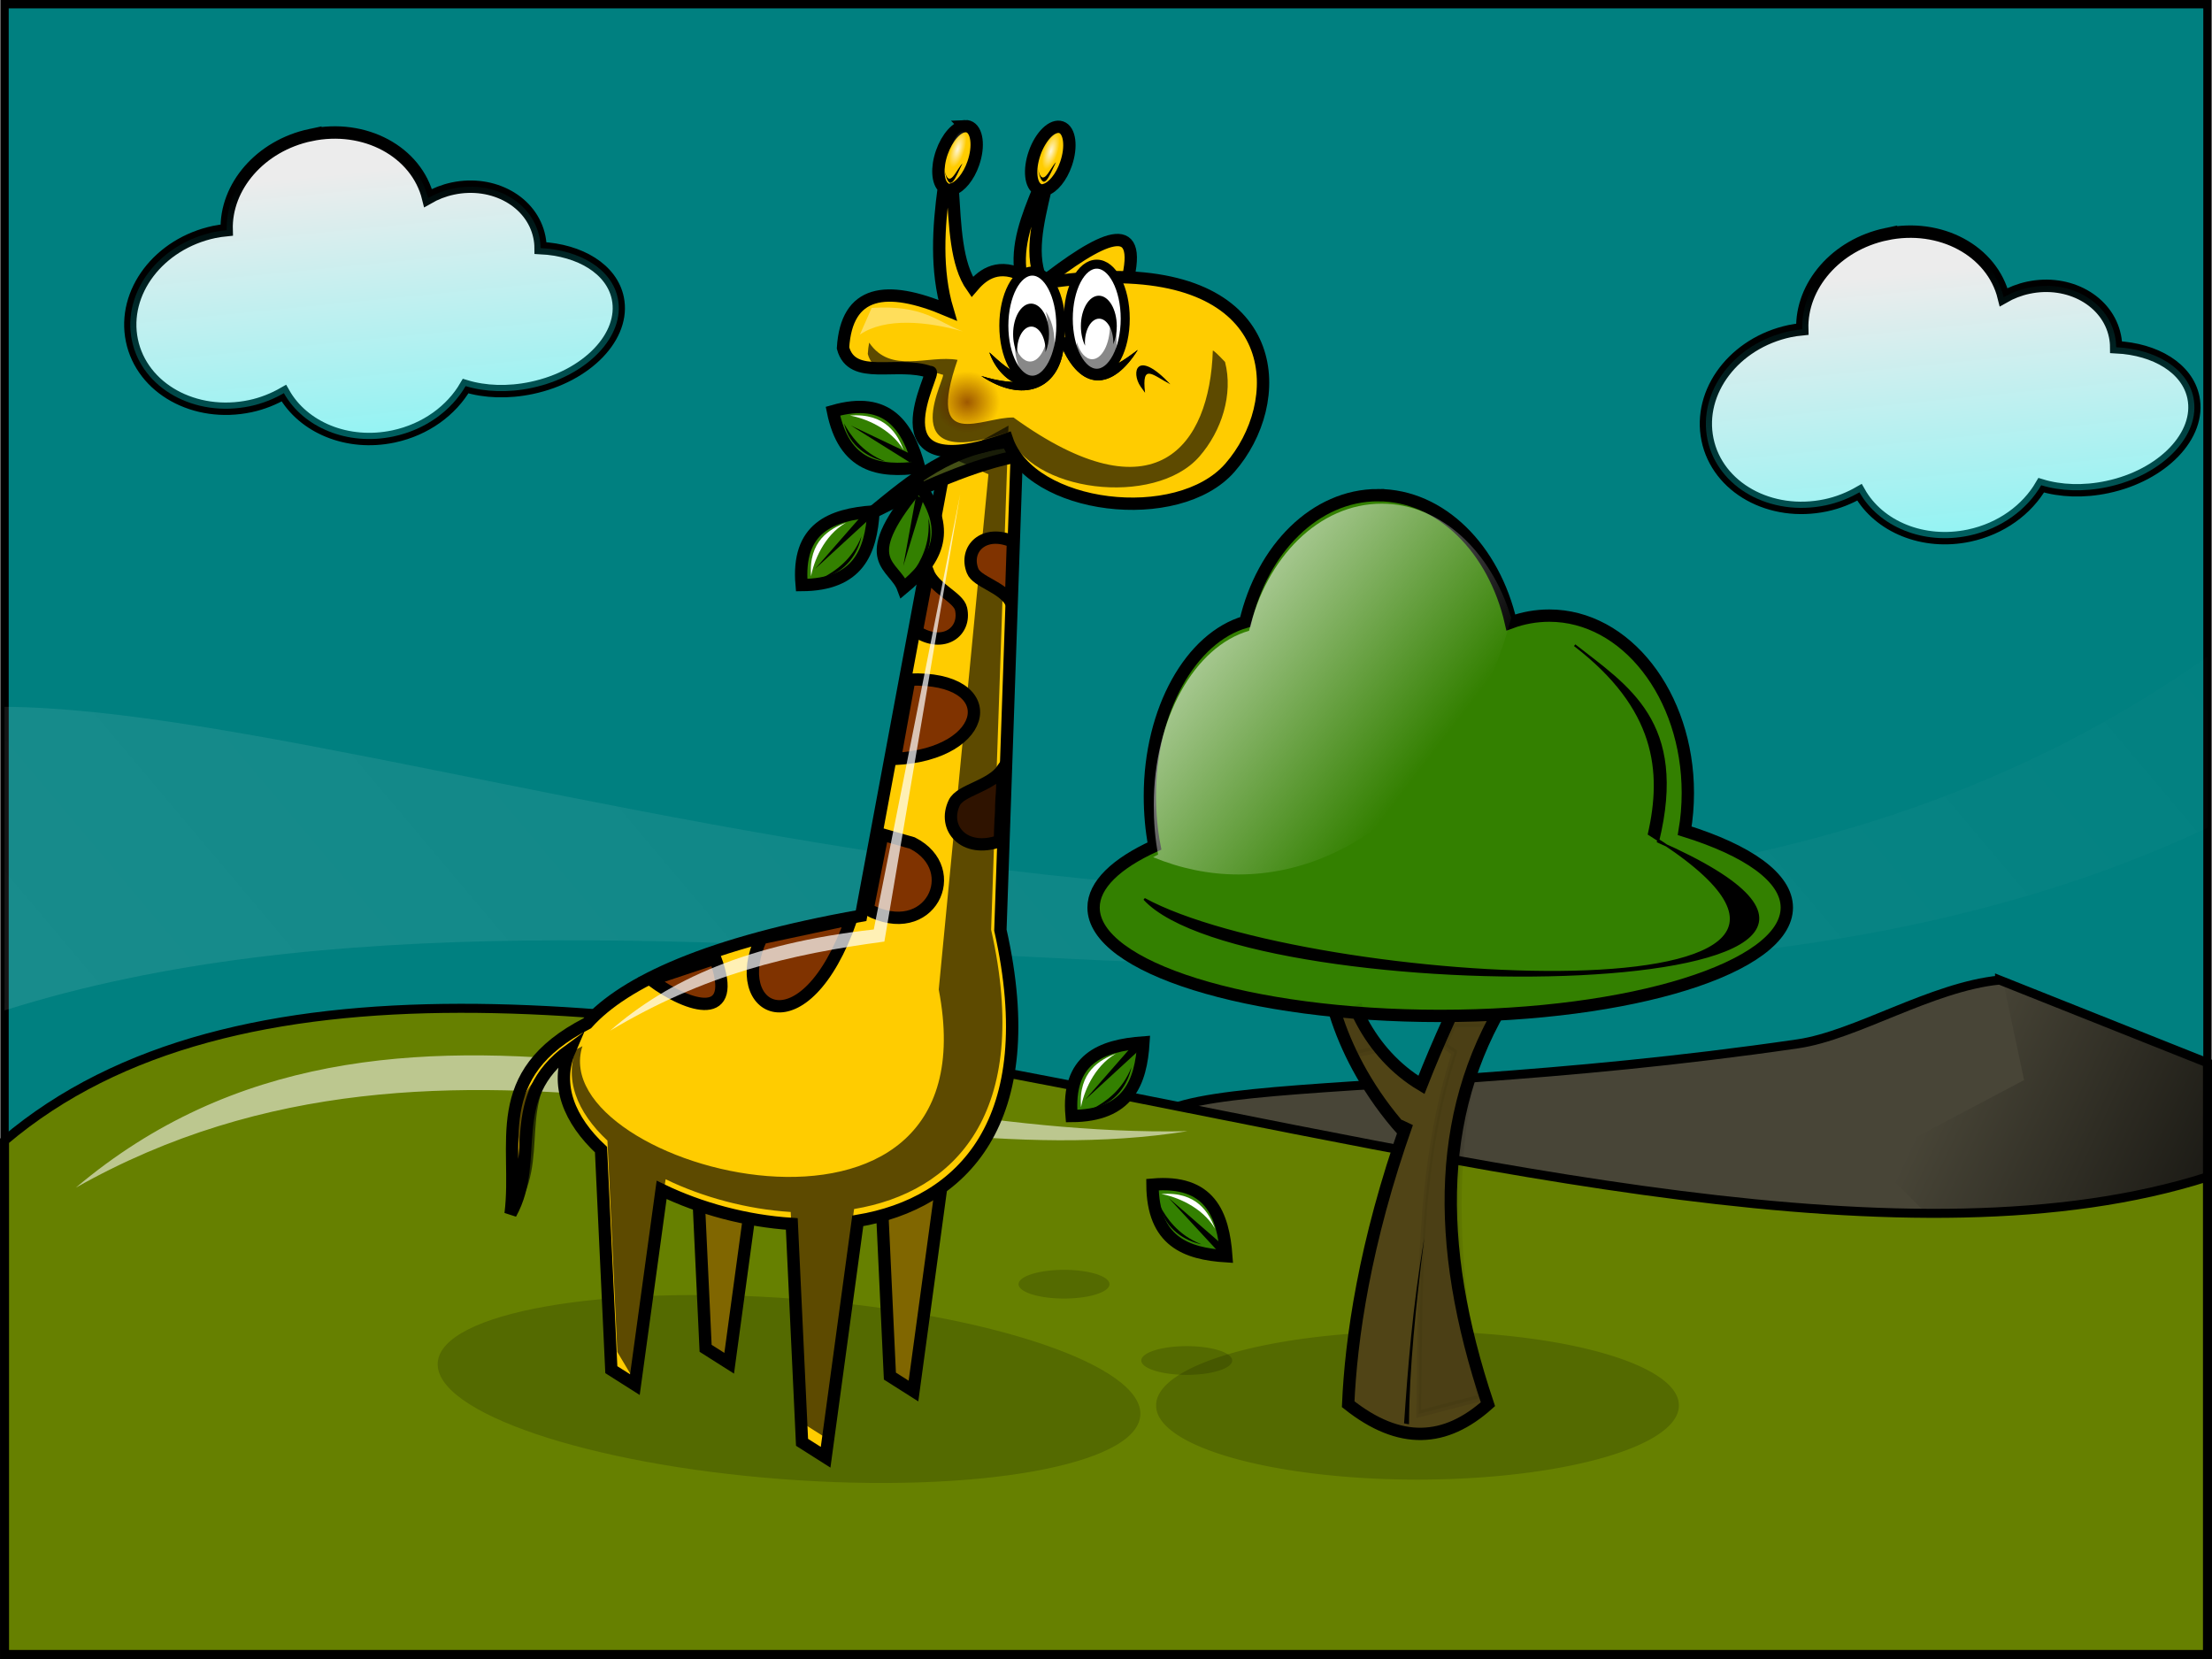 <?xml version="1.0" encoding="UTF-8" standalone="no"?>
<!-- Created with Inkscape (http://www.inkscape.org/) -->

<svg
   xmlns:dc="http://purl.org/dc/elements/1.1/"
   xmlns:cc="http://creativecommons.org/ns#"
   xmlns:rdf="http://www.w3.org/1999/02/22-rdf-syntax-ns#"
   xmlns:svg="http://www.w3.org/2000/svg"
   xmlns="http://www.w3.org/2000/svg"
   xmlns:xlink="http://www.w3.org/1999/xlink"
   xmlns:sodipodi="http://sodipodi.sourceforge.net/DTD/sodipodi-0.dtd"
   xmlns:inkscape="http://www.inkscape.org/namespaces/inkscape"
   width="1024px"
   height="768px"
   id="svg4331"
   version="1.1"
   inkscape:version="0.47 r22583"
   sodipodi:docname="jirafa_fondo.svg">
  <defs
     id="defs4333">
    <linearGradient
       inkscape:collect="always"
       id="linearGradient9776">
      <stop
         style="stop-color:#000000;stop-opacity:0.769"
         offset="0"
         id="stop9778" />
      <stop
         style="stop-color:#000000;stop-opacity:0;"
         offset="1"
         id="stop9780" />
    </linearGradient>
    <linearGradient
       inkscape:collect="always"
       id="linearGradient8215">
      <stop
         style="stop-color:#ffffff;stop-opacity:0.214"
         offset="0"
         id="stop8217" />
      <stop
         style="stop-color:#ffffff;stop-opacity:0;"
         offset="1"
         id="stop8219" />
    </linearGradient>
    <linearGradient
       inkscape:collect="always"
       id="linearGradient7173">
      <stop
         style="stop-color:#550000;stop-opacity:1;"
         offset="0"
         id="stop7175" />
      <stop
         style="stop-color:#550000;stop-opacity:0;"
         offset="1"
         id="stop7177" />
    </linearGradient>
    <linearGradient
       inkscape:collect="always"
       id="linearGradient6940">
      <stop
         style="stop-color:#ffffff;stop-opacity:1;"
         offset="0"
         id="stop6942" />
      <stop
         style="stop-color:#ffffff;stop-opacity:0;"
         offset="1"
         id="stop6944" />
    </linearGradient>
    <inkscape:perspective
       sodipodi:type="inkscape:persp3d"
       inkscape:vp_x="0 : 384 : 1"
       inkscape:vp_y="0 : 1000 : 0"
       inkscape:vp_z="1024 : 384 : 1"
       inkscape:persp3d-origin="512 : 256 : 1"
       id="perspective4339" />
    <inkscape:perspective
       id="perspective4357"
       inkscape:persp3d-origin="0.5 : 0.33333333 : 1"
       inkscape:vp_z="1 : 0.5 : 1"
       inkscape:vp_y="0 : 1000 : 0"
       inkscape:vp_x="0 : 0.5 : 1"
       sodipodi:type="inkscape:persp3d" />
    <inkscape:perspective
       id="perspective4411"
       inkscape:persp3d-origin="0.5 : 0.33333333 : 1"
       inkscape:vp_z="1 : 0.5 : 1"
       inkscape:vp_y="0 : 1000 : 0"
       inkscape:vp_x="0 : 0.5 : 1"
       sodipodi:type="inkscape:persp3d" />
    <inkscape:perspective
       id="perspective4434"
       inkscape:persp3d-origin="0.5 : 0.33333333 : 1"
       inkscape:vp_z="1 : 0.5 : 1"
       inkscape:vp_y="0 : 1000 : 0"
       inkscape:vp_x="0 : 0.5 : 1"
       sodipodi:type="inkscape:persp3d" />
    <inkscape:perspective
       id="perspective4457"
       inkscape:persp3d-origin="0.5 : 0.33333333 : 1"
       inkscape:vp_z="1 : 0.5 : 1"
       inkscape:vp_y="0 : 1000 : 0"
       inkscape:vp_x="0 : 0.5 : 1"
       sodipodi:type="inkscape:persp3d" />
    <inkscape:perspective
       id="perspective4457-3"
       inkscape:persp3d-origin="0.5 : 0.33333333 : 1"
       inkscape:vp_z="1 : 0.5 : 1"
       inkscape:vp_y="0 : 1000 : 0"
       inkscape:vp_x="0 : 0.5 : 1"
       sodipodi:type="inkscape:persp3d" />
    <inkscape:perspective
       id="perspective4491"
       inkscape:persp3d-origin="0.5 : 0.33333333 : 1"
       inkscape:vp_z="1 : 0.5 : 1"
       inkscape:vp_y="0 : 1000 : 0"
       inkscape:vp_x="0 : 0.5 : 1"
       sodipodi:type="inkscape:persp3d" />
    <inkscape:perspective
       id="perspective4491-2"
       inkscape:persp3d-origin="0.5 : 0.33333333 : 1"
       inkscape:vp_z="1 : 0.5 : 1"
       inkscape:vp_y="0 : 1000 : 0"
       inkscape:vp_x="0 : 0.5 : 1"
       sodipodi:type="inkscape:persp3d" />
    <inkscape:perspective
       id="perspective4522"
       inkscape:persp3d-origin="0.5 : 0.33333333 : 1"
       inkscape:vp_z="1 : 0.5 : 1"
       inkscape:vp_y="0 : 1000 : 0"
       inkscape:vp_x="0 : 0.5 : 1"
       sodipodi:type="inkscape:persp3d" />
    <inkscape:perspective
       id="perspective4544"
       inkscape:persp3d-origin="0.5 : 0.33333333 : 1"
       inkscape:vp_z="1 : 0.5 : 1"
       inkscape:vp_y="0 : 1000 : 0"
       inkscape:vp_x="0 : 0.5 : 1"
       sodipodi:type="inkscape:persp3d" />
    <inkscape:perspective
       id="perspective4567"
       inkscape:persp3d-origin="0.5 : 0.33333333 : 1"
       inkscape:vp_z="1 : 0.5 : 1"
       inkscape:vp_y="0 : 1000 : 0"
       inkscape:vp_x="0 : 0.5 : 1"
       sodipodi:type="inkscape:persp3d" />
    <inkscape:perspective
       id="perspective4567-4"
       inkscape:persp3d-origin="0.5 : 0.33333333 : 1"
       inkscape:vp_z="1 : 0.5 : 1"
       inkscape:vp_y="0 : 1000 : 0"
       inkscape:vp_x="0 : 0.5 : 1"
       sodipodi:type="inkscape:persp3d" />
    <inkscape:perspective
       id="perspective4567-8"
       inkscape:persp3d-origin="0.5 : 0.33333333 : 1"
       inkscape:vp_z="1 : 0.5 : 1"
       inkscape:vp_y="0 : 1000 : 0"
       inkscape:vp_x="0 : 0.5 : 1"
       sodipodi:type="inkscape:persp3d" />
    <inkscape:perspective
       id="perspective4622"
       inkscape:persp3d-origin="0.5 : 0.33333333 : 1"
       inkscape:vp_z="1 : 0.5 : 1"
       inkscape:vp_y="0 : 1000 : 0"
       inkscape:vp_x="0 : 0.5 : 1"
       sodipodi:type="inkscape:persp3d" />
    <inkscape:perspective
       id="perspective4661"
       inkscape:persp3d-origin="0.5 : 0.33333333 : 1"
       inkscape:vp_z="1 : 0.5 : 1"
       inkscape:vp_y="0 : 1000 : 0"
       inkscape:vp_x="0 : 0.5 : 1"
       sodipodi:type="inkscape:persp3d" />
    <inkscape:perspective
       id="perspective4661-3"
       inkscape:persp3d-origin="0.5 : 0.33333333 : 1"
       inkscape:vp_z="1 : 0.5 : 1"
       inkscape:vp_y="0 : 1000 : 0"
       inkscape:vp_x="0 : 0.5 : 1"
       sodipodi:type="inkscape:persp3d" />
    <inkscape:perspective
       id="perspective4692"
       inkscape:persp3d-origin="0.5 : 0.33333333 : 1"
       inkscape:vp_z="1 : 0.5 : 1"
       inkscape:vp_y="0 : 1000 : 0"
       inkscape:vp_x="0 : 0.5 : 1"
       sodipodi:type="inkscape:persp3d" />
    <inkscape:perspective
       id="perspective5717"
       inkscape:persp3d-origin="0.5 : 0.33333333 : 1"
       inkscape:vp_z="1 : 0.5 : 1"
       inkscape:vp_y="0 : 1000 : 0"
       inkscape:vp_x="0 : 0.5 : 1"
       sodipodi:type="inkscape:persp3d" />
    <linearGradient
       inkscape:collect="always"
       xlink:href="#linearGradient3862"
       id="linearGradient5707"
       gradientUnits="userSpaceOnUse"
       gradientTransform="matrix(0.996,-0.091,0.091,0.996,-32.87,32.369)"
       x1="326.335"
       y1="492.134"
       x2="341.357"
       y2="354.455" />
    <linearGradient
       inkscape:collect="always"
       id="linearGradient3862">
      <stop
         style="stop-color:#00ffff;stop-opacity:1;"
         offset="0"
         id="stop3864" />
      <stop
         style="stop-color:#00ffff;stop-opacity:0;"
         offset="1"
         id="stop3866" />
    </linearGradient>
    <inkscape:perspective
       id="perspective5761"
       inkscape:persp3d-origin="0.5 : 0.33333333 : 1"
       inkscape:vp_z="1 : 0.5 : 1"
       inkscape:vp_y="0 : 1000 : 0"
       inkscape:vp_x="0 : 0.5 : 1"
       sodipodi:type="inkscape:persp3d" />
    <inkscape:perspective
       id="perspective5761-6"
       inkscape:persp3d-origin="0.5 : 0.33333333 : 1"
       inkscape:vp_z="1 : 0.5 : 1"
       inkscape:vp_y="0 : 1000 : 0"
       inkscape:vp_x="0 : 0.5 : 1"
       sodipodi:type="inkscape:persp3d" />
    <inkscape:perspective
       id="perspective5761-2"
       inkscape:persp3d-origin="0.5 : 0.33333333 : 1"
       inkscape:vp_z="1 : 0.5 : 1"
       inkscape:vp_y="0 : 1000 : 0"
       inkscape:vp_x="0 : 0.5 : 1"
       sodipodi:type="inkscape:persp3d" />
    <inkscape:perspective
       id="perspective5761-61"
       inkscape:persp3d-origin="0.5 : 0.33333333 : 1"
       inkscape:vp_z="1 : 0.5 : 1"
       inkscape:vp_y="0 : 1000 : 0"
       inkscape:vp_x="0 : 0.5 : 1"
       sodipodi:type="inkscape:persp3d" />
    <inkscape:perspective
       id="perspective5806"
       inkscape:persp3d-origin="0.5 : 0.33333333 : 1"
       inkscape:vp_z="1 : 0.5 : 1"
       inkscape:vp_y="0 : 1000 : 0"
       inkscape:vp_x="0 : 0.5 : 1"
       sodipodi:type="inkscape:persp3d" />
    <inkscape:perspective
       id="perspective5876"
       inkscape:persp3d-origin="0.5 : 0.33333333 : 1"
       inkscape:vp_z="1 : 0.5 : 1"
       inkscape:vp_y="0 : 1000 : 0"
       inkscape:vp_x="0 : 0.5 : 1"
       sodipodi:type="inkscape:persp3d" />
    <inkscape:perspective
       id="perspective5876-6"
       inkscape:persp3d-origin="0.5 : 0.33333333 : 1"
       inkscape:vp_z="1 : 0.5 : 1"
       inkscape:vp_y="0 : 1000 : 0"
       inkscape:vp_x="0 : 0.5 : 1"
       sodipodi:type="inkscape:persp3d" />
    <inkscape:perspective
       id="perspective5913"
       inkscape:persp3d-origin="0.5 : 0.33333333 : 1"
       inkscape:vp_z="1 : 0.5 : 1"
       inkscape:vp_y="0 : 1000 : 0"
       inkscape:vp_x="0 : 0.5 : 1"
       sodipodi:type="inkscape:persp3d" />
    <inkscape:perspective
       id="perspective5913-9"
       inkscape:persp3d-origin="0.5 : 0.33333333 : 1"
       inkscape:vp_z="1 : 0.5 : 1"
       inkscape:vp_y="0 : 1000 : 0"
       inkscape:vp_x="0 : 0.5 : 1"
       sodipodi:type="inkscape:persp3d" />
    <inkscape:perspective
       id="perspective5952"
       inkscape:persp3d-origin="0.5 : 0.33333333 : 1"
       inkscape:vp_z="1 : 0.5 : 1"
       inkscape:vp_y="0 : 1000 : 0"
       inkscape:vp_x="0 : 0.5 : 1"
       sodipodi:type="inkscape:persp3d" />
    <filter
       inkscape:collect="always"
       id="filter6488"
       x="-0.122"
       width="1.244"
       y="-0.059"
       height="1.118">
      <feGaussianBlur
         inkscape:collect="always"
         stdDeviation="11.582"
         id="feGaussianBlur6490" />
    </filter>
    <inkscape:perspective
       id="perspective6510"
       inkscape:persp3d-origin="0.5 : 0.33333333 : 1"
       inkscape:vp_z="1 : 0.5 : 1"
       inkscape:vp_y="0 : 1000 : 0"
       inkscape:vp_x="0 : 0.5 : 1"
       sodipodi:type="inkscape:persp3d" />
    <filter
       inkscape:collect="always"
       id="filter6537"
       x="-0.088"
       width="1.176"
       y="-0.332"
       height="1.665">
      <feGaussianBlur
         inkscape:collect="always"
         stdDeviation="1.755"
         id="feGaussianBlur6539" />
    </filter>
    <inkscape:perspective
       id="perspective6551"
       inkscape:persp3d-origin="0.5 : 0.33333333 : 1"
       inkscape:vp_z="1 : 0.5 : 1"
       inkscape:vp_y="0 : 1000 : 0"
       inkscape:vp_x="0 : 0.5 : 1"
       sodipodi:type="inkscape:persp3d" />
    <inkscape:perspective
       id="perspective6574"
       inkscape:persp3d-origin="0.5 : 0.33333333 : 1"
       inkscape:vp_z="1 : 0.5 : 1"
       inkscape:vp_y="0 : 1000 : 0"
       inkscape:vp_x="0 : 0.5 : 1"
       sodipodi:type="inkscape:persp3d" />
    <inkscape:perspective
       id="perspective6596"
       inkscape:persp3d-origin="0.5 : 0.33333333 : 1"
       inkscape:vp_z="1 : 0.5 : 1"
       inkscape:vp_y="0 : 1000 : 0"
       inkscape:vp_x="0 : 0.5 : 1"
       sodipodi:type="inkscape:persp3d" />
    <inkscape:perspective
       id="perspective6596-4"
       inkscape:persp3d-origin="0.5 : 0.33333333 : 1"
       inkscape:vp_z="1 : 0.5 : 1"
       inkscape:vp_y="0 : 1000 : 0"
       inkscape:vp_x="0 : 0.5 : 1"
       sodipodi:type="inkscape:persp3d" />
    <inkscape:perspective
       id="perspective6628"
       inkscape:persp3d-origin="0.5 : 0.33333333 : 1"
       inkscape:vp_z="1 : 0.5 : 1"
       inkscape:vp_y="0 : 1000 : 0"
       inkscape:vp_x="0 : 0.5 : 1"
       sodipodi:type="inkscape:persp3d" />
    <inkscape:perspective
       id="perspective6665"
       inkscape:persp3d-origin="0.5 : 0.33333333 : 1"
       inkscape:vp_z="1 : 0.5 : 1"
       inkscape:vp_y="0 : 1000 : 0"
       inkscape:vp_x="0 : 0.5 : 1"
       sodipodi:type="inkscape:persp3d" />
    <filter
       color-interpolation-filters="sRGB"
       inkscape:collect="always"
       id="filter6488-4"
       x="-0.122"
       width="1.244"
       y="-0.059"
       height="1.118">
      <feGaussianBlur
         inkscape:collect="always"
         stdDeviation="11.582"
         id="feGaussianBlur6490-3" />
    </filter>
    <inkscape:perspective
       id="perspective6702"
       inkscape:persp3d-origin="0.5 : 0.33333333 : 1"
       inkscape:vp_z="1 : 0.5 : 1"
       inkscape:vp_y="0 : 1000 : 0"
       inkscape:vp_x="0 : 0.5 : 1"
       sodipodi:type="inkscape:persp3d" />
    <filter
       inkscape:collect="always"
       id="filter6502-7"
       x="-0.082"
       width="1.164"
       y="-0.324"
       height="1.647"
       color-interpolation-filters="sRGB">
      <feGaussianBlur
         inkscape:collect="always"
         stdDeviation="3.852"
         id="feGaussianBlur6504-8" />
    </filter>
    <inkscape:perspective
       id="perspective6730"
       inkscape:persp3d-origin="0.5 : 0.33333333 : 1"
       inkscape:vp_z="1 : 0.5 : 1"
       inkscape:vp_y="0 : 1000 : 0"
       inkscape:vp_x="0 : 0.5 : 1"
       sodipodi:type="inkscape:persp3d" />
    <inkscape:perspective
       id="perspective6824"
       inkscape:persp3d-origin="0.5 : 0.33333333 : 1"
       inkscape:vp_z="1 : 0.5 : 1"
       inkscape:vp_y="0 : 1000 : 0"
       inkscape:vp_x="0 : 0.5 : 1"
       sodipodi:type="inkscape:persp3d" />
    <linearGradient
       y2="354.455"
       x2="341.357"
       y1="492.134"
       x1="326.335"
       gradientTransform="matrix(0.996,-0.091,0.091,0.996,-32.87,32.369)"
       gradientUnits="userSpaceOnUse"
       id="linearGradient5728-2"
       xlink:href="#linearGradient3862-2"
       inkscape:collect="always" />
    <linearGradient
       inkscape:collect="always"
       id="linearGradient3862-2">
      <stop
         style="stop-color:#00ffff;stop-opacity:1;"
         offset="0"
         id="stop3864-6" />
      <stop
         style="stop-color:#00ffff;stop-opacity:0;"
         offset="1"
         id="stop3866-1" />
    </linearGradient>
    <inkscape:perspective
       id="perspective6868"
       inkscape:persp3d-origin="0.5 : 0.33333333 : 1"
       inkscape:vp_z="1 : 0.5 : 1"
       inkscape:vp_y="0 : 1000 : 0"
       inkscape:vp_x="0 : 0.5 : 1"
       sodipodi:type="inkscape:persp3d" />
    <inkscape:perspective
       id="perspective6889"
       inkscape:persp3d-origin="0.5 : 0.33333333 : 1"
       inkscape:vp_z="1 : 0.5 : 1"
       inkscape:vp_y="0 : 1000 : 0"
       inkscape:vp_x="0 : 0.5 : 1"
       sodipodi:type="inkscape:persp3d" />
    <inkscape:perspective
       id="perspective6889-4"
       inkscape:persp3d-origin="0.5 : 0.33333333 : 1"
       inkscape:vp_z="1 : 0.5 : 1"
       inkscape:vp_y="0 : 1000 : 0"
       inkscape:vp_x="0 : 0.5 : 1"
       sodipodi:type="inkscape:persp3d" />
    <filter
       inkscape:collect="always"
       id="filter6934">
      <feGaussianBlur
         inkscape:collect="always"
         stdDeviation="4.281"
         id="feGaussianBlur6936" />
    </filter>
    <inkscape:perspective
       id="perspective6956"
       inkscape:persp3d-origin="0.5 : 0.33333333 : 1"
       inkscape:vp_z="1 : 0.5 : 1"
       inkscape:vp_y="0 : 1000 : 0"
       inkscape:vp_x="0 : 0.5 : 1"
       sodipodi:type="inkscape:persp3d" />
    <radialGradient
       inkscape:collect="always"
       xlink:href="#linearGradient6940-9"
       id="radialGradient6946-0"
       cx="518"
       cy="46.062"
       fx="518"
       fy="46.062"
       r="1.375"
       gradientTransform="matrix(1,0,0,2.682,0,-77.469)"
       gradientUnits="userSpaceOnUse" />
    <linearGradient
       inkscape:collect="always"
       id="linearGradient6940-9">
      <stop
         style="stop-color:#ffffff;stop-opacity:1;"
         offset="0"
         id="stop6942-1" />
      <stop
         style="stop-color:#ffffff;stop-opacity:0;"
         offset="1"
         id="stop6944-7" />
    </linearGradient>
    <inkscape:perspective
       id="perspective6994"
       inkscape:persp3d-origin="0.5 : 0.33333333 : 1"
       inkscape:vp_z="1 : 0.5 : 1"
       inkscape:vp_y="0 : 1000 : 0"
       inkscape:vp_x="0 : 0.5 : 1"
       sodipodi:type="inkscape:persp3d" />
    <inkscape:perspective
       id="perspective6994-1"
       inkscape:persp3d-origin="0.5 : 0.33333333 : 1"
       inkscape:vp_z="1 : 0.5 : 1"
       inkscape:vp_y="0 : 1000 : 0"
       inkscape:vp_x="0 : 0.5 : 1"
       sodipodi:type="inkscape:persp3d" />
    <filter
       inkscape:collect="always"
       id="filter7031"
       x="-0.321"
       width="1.642"
       y="-0.183"
       height="1.366">
      <feGaussianBlur
         inkscape:collect="always"
         stdDeviation="2.485"
         id="feGaussianBlur7033" />
    </filter>
    <inkscape:perspective
       id="perspective7043"
       inkscape:persp3d-origin="0.5 : 0.33333333 : 1"
       inkscape:vp_z="1 : 0.5 : 1"
       inkscape:vp_y="0 : 1000 : 0"
       inkscape:vp_x="0 : 0.5 : 1"
       sodipodi:type="inkscape:persp3d" />
    <filter
       color-interpolation-filters="sRGB"
       inkscape:collect="always"
       id="filter7031-9"
       x="-0.321"
       width="1.642"
       y="-0.183"
       height="1.366">
      <feGaussianBlur
         inkscape:collect="always"
         stdDeviation="2.485"
         id="feGaussianBlur7033-7" />
    </filter>
    <inkscape:perspective
       id="perspective7073"
       inkscape:persp3d-origin="0.5 : 0.33333333 : 1"
       inkscape:vp_z="1 : 0.5 : 1"
       inkscape:vp_y="0 : 1000 : 0"
       inkscape:vp_x="0 : 0.5 : 1"
       sodipodi:type="inkscape:persp3d" />
    <inkscape:perspective
       id="perspective7095"
       inkscape:persp3d-origin="0.5 : 0.33333333 : 1"
       inkscape:vp_z="1 : 0.5 : 1"
       inkscape:vp_y="0 : 1000 : 0"
       inkscape:vp_x="0 : 0.5 : 1"
       sodipodi:type="inkscape:persp3d" />
    <inkscape:perspective
       id="perspective7095-3"
       inkscape:persp3d-origin="0.5 : 0.33333333 : 1"
       inkscape:vp_z="1 : 0.5 : 1"
       inkscape:vp_y="0 : 1000 : 0"
       inkscape:vp_x="0 : 0.5 : 1"
       sodipodi:type="inkscape:persp3d" />
    <inkscape:perspective
       id="perspective7126"
       inkscape:persp3d-origin="0.5 : 0.33333333 : 1"
       inkscape:vp_z="1 : 0.5 : 1"
       inkscape:vp_y="0 : 1000 : 0"
       inkscape:vp_x="0 : 0.5 : 1"
       sodipodi:type="inkscape:persp3d" />
    <filter
       inkscape:collect="always"
       id="filter7167"
       x="-0.088"
       width="1.176"
       y="-0.241"
       height="1.482">
      <feGaussianBlur
         inkscape:collect="always"
         stdDeviation="2.68"
         id="feGaussianBlur7169" />
    </filter>
    <filter
       inkscape:collect="always"
       id="filter7185"
       x="-0.187"
       width="1.375"
       y="-0.162"
       height="1.323">
      <feGaussianBlur
         inkscape:collect="always"
         stdDeviation="1.464"
         id="feGaussianBlur7187" />
    </filter>
    <inkscape:perspective
       id="perspective7199"
       inkscape:persp3d-origin="0.5 : 0.33333333 : 1"
       inkscape:vp_z="1 : 0.5 : 1"
       inkscape:vp_y="0 : 1000 : 0"
       inkscape:vp_x="0 : 0.5 : 1"
       sodipodi:type="inkscape:persp3d" />
    <inkscape:perspective
       id="perspective7220"
       inkscape:persp3d-origin="0.5 : 0.33333333 : 1"
       inkscape:vp_z="1 : 0.5 : 1"
       inkscape:vp_y="0 : 1000 : 0"
       inkscape:vp_x="0 : 0.5 : 1"
       sodipodi:type="inkscape:persp3d" />
    <inkscape:perspective
       id="perspective7220-1"
       inkscape:persp3d-origin="0.5 : 0.33333333 : 1"
       inkscape:vp_z="1 : 0.5 : 1"
       inkscape:vp_y="0 : 1000 : 0"
       inkscape:vp_x="0 : 0.5 : 1"
       sodipodi:type="inkscape:persp3d" />
    <inkscape:perspective
       id="perspective7252"
       inkscape:persp3d-origin="0.5 : 0.33333333 : 1"
       inkscape:vp_z="1 : 0.5 : 1"
       inkscape:vp_y="0 : 1000 : 0"
       inkscape:vp_x="0 : 0.5 : 1"
       sodipodi:type="inkscape:persp3d" />
    <inkscape:perspective
       id="perspective7252-9"
       inkscape:persp3d-origin="0.5 : 0.33333333 : 1"
       inkscape:vp_z="1 : 0.5 : 1"
       inkscape:vp_y="0 : 1000 : 0"
       inkscape:vp_x="0 : 0.5 : 1"
       sodipodi:type="inkscape:persp3d" />
    <filter
       inkscape:collect="always"
       id="filter7286"
       x="-0.33"
       width="1.66"
       y="-0.308"
       height="1.615">
      <feGaussianBlur
         inkscape:collect="always"
         stdDeviation="1.168"
         id="feGaussianBlur7288" />
    </filter>
    <inkscape:perspective
       id="perspective7298"
       inkscape:persp3d-origin="0.5 : 0.33333333 : 1"
       inkscape:vp_z="1 : 0.5 : 1"
       inkscape:vp_y="0 : 1000 : 0"
       inkscape:vp_x="0 : 0.5 : 1"
       sodipodi:type="inkscape:persp3d" />
    <filter
       color-interpolation-filters="sRGB"
       inkscape:collect="always"
       id="filter7286-8"
       x="-0.33"
       width="1.66"
       y="-0.308"
       height="1.615">
      <feGaussianBlur
         inkscape:collect="always"
         stdDeviation="1.168"
         id="feGaussianBlur7288-8" />
    </filter>
    <inkscape:perspective
       id="perspective7328"
       inkscape:persp3d-origin="0.5 : 0.33333333 : 1"
       inkscape:vp_z="1 : 0.5 : 1"
       inkscape:vp_y="0 : 1000 : 0"
       inkscape:vp_x="0 : 0.5 : 1"
       sodipodi:type="inkscape:persp3d" />
    <inkscape:perspective
       id="perspective7349"
       inkscape:persp3d-origin="0.5 : 0.33333333 : 1"
       inkscape:vp_z="1 : 0.5 : 1"
       inkscape:vp_y="0 : 1000 : 0"
       inkscape:vp_x="0 : 0.5 : 1"
       sodipodi:type="inkscape:persp3d" />
    <inkscape:perspective
       id="perspective7398"
       inkscape:persp3d-origin="0.5 : 0.33333333 : 1"
       inkscape:vp_z="1 : 0.5 : 1"
       inkscape:vp_y="0 : 1000 : 0"
       inkscape:vp_x="0 : 0.5 : 1"
       sodipodi:type="inkscape:persp3d" />
    <linearGradient
       inkscape:collect="always"
       xlink:href="#linearGradient5945-6"
       id="linearGradient7388-9"
       gradientUnits="userSpaceOnUse"
       x1="458.12"
       y1="550.924"
       x2="456.439"
       y2="479.891" />
    <linearGradient
       inkscape:collect="always"
       id="linearGradient5945-6">
      <stop
         style="stop-color:#000000;stop-opacity:1;"
         offset="0"
         id="stop5947-3" />
      <stop
         style="stop-color:#000000;stop-opacity:0;"
         offset="1"
         id="stop5949-8" />
    </linearGradient>
    <inkscape:perspective
       id="perspective7398-9"
       inkscape:persp3d-origin="0.5 : 0.33333333 : 1"
       inkscape:vp_z="1 : 0.5 : 1"
       inkscape:vp_y="0 : 1000 : 0"
       inkscape:vp_x="0 : 0.5 : 1"
       sodipodi:type="inkscape:persp3d" />
    <linearGradient
       inkscape:collect="always"
       id="linearGradient5945-4">
      <stop
         style="stop-color:#000000;stop-opacity:1;"
         offset="0"
         id="stop5947-8" />
      <stop
         style="stop-color:#000000;stop-opacity:0;"
         offset="1"
         id="stop5949-1" />
    </linearGradient>
    <linearGradient
       y2="479.891"
       x2="456.439"
       y1="550.924"
       x1="458.12"
       gradientUnits="userSpaceOnUse"
       id="linearGradient7411-0"
       xlink:href="#linearGradient5945-4"
       inkscape:collect="always" />
    <inkscape:perspective
       id="perspective7474"
       inkscape:persp3d-origin="0.5 : 0.33333333 : 1"
       inkscape:vp_z="1 : 0.5 : 1"
       inkscape:vp_y="0 : 1000 : 0"
       inkscape:vp_x="0 : 0.5 : 1"
       sodipodi:type="inkscape:persp3d" />
    <inkscape:perspective
       id="perspective7474-7"
       inkscape:persp3d-origin="0.5 : 0.33333333 : 1"
       inkscape:vp_z="1 : 0.5 : 1"
       inkscape:vp_y="0 : 1000 : 0"
       inkscape:vp_x="0 : 0.5 : 1"
       sodipodi:type="inkscape:persp3d" />
    <inkscape:perspective
       id="perspective7505"
       inkscape:persp3d-origin="0.5 : 0.33333333 : 1"
       inkscape:vp_z="1 : 0.5 : 1"
       inkscape:vp_y="0 : 1000 : 0"
       inkscape:vp_x="0 : 0.5 : 1"
       sodipodi:type="inkscape:persp3d" />
    <inkscape:perspective
       id="perspective7526"
       inkscape:persp3d-origin="0.5 : 0.33333333 : 1"
       inkscape:vp_z="1 : 0.5 : 1"
       inkscape:vp_y="0 : 1000 : 0"
       inkscape:vp_x="0 : 0.5 : 1"
       sodipodi:type="inkscape:persp3d" />
    <inkscape:perspective
       id="perspective7548"
       inkscape:persp3d-origin="0.5 : 0.33333333 : 1"
       inkscape:vp_z="1 : 0.5 : 1"
       inkscape:vp_y="0 : 1000 : 0"
       inkscape:vp_x="0 : 0.5 : 1"
       sodipodi:type="inkscape:persp3d" />
    <inkscape:perspective
       id="perspective7572"
       inkscape:persp3d-origin="0.5 : 0.33333333 : 1"
       inkscape:vp_z="1 : 0.5 : 1"
       inkscape:vp_y="0 : 1000 : 0"
       inkscape:vp_x="0 : 0.5 : 1"
       sodipodi:type="inkscape:persp3d" />
    <inkscape:perspective
       id="perspective7594"
       inkscape:persp3d-origin="0.5 : 0.33333333 : 1"
       inkscape:vp_z="1 : 0.5 : 1"
       inkscape:vp_y="0 : 1000 : 0"
       inkscape:vp_x="0 : 0.5 : 1"
       sodipodi:type="inkscape:persp3d" />
    <inkscape:perspective
       id="perspective7594-6"
       inkscape:persp3d-origin="0.5 : 0.33333333 : 1"
       inkscape:vp_z="1 : 0.5 : 1"
       inkscape:vp_y="0 : 1000 : 0"
       inkscape:vp_x="0 : 0.5 : 1"
       sodipodi:type="inkscape:persp3d" />
    <filter
       inkscape:collect="always"
       id="filter7618"
       x="-0.23"
       width="1.46"
       y="-0.19"
       height="1.38">
      <feGaussianBlur
         inkscape:collect="always"
         stdDeviation="1.367"
         id="feGaussianBlur7620" />
    </filter>
    <inkscape:perspective
       id="perspective7630"
       inkscape:persp3d-origin="0.5 : 0.33333333 : 1"
       inkscape:vp_z="1 : 0.5 : 1"
       inkscape:vp_y="0 : 1000 : 0"
       inkscape:vp_x="0 : 0.5 : 1"
       sodipodi:type="inkscape:persp3d" />
    <filter
       color-interpolation-filters="sRGB"
       inkscape:collect="always"
       id="filter7618-1"
       x="-0.23"
       width="1.46"
       y="-0.19"
       height="1.38">
      <feGaussianBlur
         inkscape:collect="always"
         stdDeviation="1.367"
         id="feGaussianBlur7620-7" />
    </filter>
    <inkscape:perspective
       id="perspective7630-5"
       inkscape:persp3d-origin="0.5 : 0.33333333 : 1"
       inkscape:vp_z="1 : 0.5 : 1"
       inkscape:vp_y="0 : 1000 : 0"
       inkscape:vp_x="0 : 0.5 : 1"
       sodipodi:type="inkscape:persp3d" />
    <filter
       color-interpolation-filters="sRGB"
       inkscape:collect="always"
       id="filter7618-7"
       x="-0.23"
       width="1.46"
       y="-0.19"
       height="1.38">
      <feGaussianBlur
         inkscape:collect="always"
         stdDeviation="1.367"
         id="feGaussianBlur7620-4" />
    </filter>
    <inkscape:perspective
       id="perspective7671"
       inkscape:persp3d-origin="0.5 : 0.33333333 : 1"
       inkscape:vp_z="1 : 0.5 : 1"
       inkscape:vp_y="0 : 1000 : 0"
       inkscape:vp_x="0 : 0.5 : 1"
       sodipodi:type="inkscape:persp3d" />
    <filter
       inkscape:collect="always"
       id="filter7691"
       x="-0.205"
       width="1.409"
       y="-0.314"
       height="1.629">
      <feGaussianBlur
         inkscape:collect="always"
         stdDeviation="2.138"
         id="feGaussianBlur7693" />
    </filter>
    <inkscape:perspective
       id="perspective7703"
       inkscape:persp3d-origin="0.5 : 0.33333333 : 1"
       inkscape:vp_z="1 : 0.5 : 1"
       inkscape:vp_y="0 : 1000 : 0"
       inkscape:vp_x="0 : 0.5 : 1"
       sodipodi:type="inkscape:persp3d" />
    <filter
       color-interpolation-filters="sRGB"
       inkscape:collect="always"
       id="filter7691-7"
       x="-0.205"
       width="1.409"
       y="-0.314"
       height="1.629">
      <feGaussianBlur
         inkscape:collect="always"
         stdDeviation="2.138"
         id="feGaussianBlur7693-5" />
    </filter>
    <inkscape:perspective
       id="perspective7787"
       inkscape:persp3d-origin="0.5 : 0.33333333 : 1"
       inkscape:vp_z="1 : 0.5 : 1"
       inkscape:vp_y="0 : 1000 : 0"
       inkscape:vp_x="0 : 0.5 : 1"
       sodipodi:type="inkscape:persp3d" />
    <inkscape:perspective
       id="perspective7898"
       inkscape:persp3d-origin="0.5 : 0.33333333 : 1"
       inkscape:vp_z="1 : 0.5 : 1"
       inkscape:vp_y="0 : 1000 : 0"
       inkscape:vp_x="0 : 0.5 : 1"
       sodipodi:type="inkscape:persp3d" />
    <inkscape:perspective
       id="perspective7898-7"
       inkscape:persp3d-origin="0.5 : 0.33333333 : 1"
       inkscape:vp_z="1 : 0.5 : 1"
       inkscape:vp_y="0 : 1000 : 0"
       inkscape:vp_x="0 : 0.5 : 1"
       sodipodi:type="inkscape:persp3d" />
    <inkscape:perspective
       id="perspective7898-6"
       inkscape:persp3d-origin="0.5 : 0.33333333 : 1"
       inkscape:vp_z="1 : 0.5 : 1"
       inkscape:vp_y="0 : 1000 : 0"
       inkscape:vp_x="0 : 0.5 : 1"
       sodipodi:type="inkscape:persp3d" />
    <inkscape:perspective
       id="perspective7937"
       inkscape:persp3d-origin="0.5 : 0.33333333 : 1"
       inkscape:vp_z="1 : 0.5 : 1"
       inkscape:vp_y="0 : 1000 : 0"
       inkscape:vp_x="0 : 0.5 : 1"
       sodipodi:type="inkscape:persp3d" />
    <inkscape:perspective
       id="perspective7967"
       inkscape:persp3d-origin="0.5 : 0.33333333 : 1"
       inkscape:vp_z="1 : 0.5 : 1"
       inkscape:vp_y="0 : 1000 : 0"
       inkscape:vp_x="0 : 0.5 : 1"
       sodipodi:type="inkscape:persp3d" />
    <inkscape:perspective
       id="perspective8042"
       inkscape:persp3d-origin="0.5 : 0.33333333 : 1"
       inkscape:vp_z="1 : 0.5 : 1"
       inkscape:vp_y="0 : 1000 : 0"
       inkscape:vp_x="0 : 0.5 : 1"
       sodipodi:type="inkscape:persp3d" />
    <inkscape:perspective
       id="perspective8058"
       inkscape:persp3d-origin="0.5 : 0.33333333 : 1"
       inkscape:vp_z="1 : 0.5 : 1"
       inkscape:vp_y="0 : 1000 : 0"
       inkscape:vp_x="0 : 0.5 : 1"
       sodipodi:type="inkscape:persp3d" />
    <inkscape:perspective
       id="perspective8081"
       inkscape:persp3d-origin="0.5 : 0.33333333 : 1"
       inkscape:vp_z="1 : 0.5 : 1"
       inkscape:vp_y="0 : 1000 : 0"
       inkscape:vp_x="0 : 0.5 : 1"
       sodipodi:type="inkscape:persp3d" />
    <inkscape:perspective
       id="perspective8104"
       inkscape:persp3d-origin="0.5 : 0.33333333 : 1"
       inkscape:vp_z="1 : 0.5 : 1"
       inkscape:vp_y="0 : 1000 : 0"
       inkscape:vp_x="0 : 0.5 : 1"
       sodipodi:type="inkscape:persp3d" />
    <inkscape:perspective
       id="perspective8125"
       inkscape:persp3d-origin="0.5 : 0.33333333 : 1"
       inkscape:vp_z="1 : 0.5 : 1"
       inkscape:vp_y="0 : 1000 : 0"
       inkscape:vp_x="0 : 0.5 : 1"
       sodipodi:type="inkscape:persp3d" />
    <inkscape:perspective
       id="perspective8147"
       inkscape:persp3d-origin="0.5 : 0.33333333 : 1"
       inkscape:vp_z="1 : 0.5 : 1"
       inkscape:vp_y="0 : 1000 : 0"
       inkscape:vp_x="0 : 0.5 : 1"
       sodipodi:type="inkscape:persp3d" />
    <inkscape:perspective
       id="perspective8168"
       inkscape:persp3d-origin="0.5 : 0.33333333 : 1"
       inkscape:vp_z="1 : 0.5 : 1"
       inkscape:vp_y="0 : 1000 : 0"
       inkscape:vp_x="0 : 0.5 : 1"
       sodipodi:type="inkscape:persp3d" />
    <inkscape:perspective
       id="perspective8168-8"
       inkscape:persp3d-origin="0.5 : 0.33333333 : 1"
       inkscape:vp_z="1 : 0.5 : 1"
       inkscape:vp_y="0 : 1000 : 0"
       inkscape:vp_x="0 : 0.5 : 1"
       sodipodi:type="inkscape:persp3d" />
    <inkscape:perspective
       id="perspective8198"
       inkscape:persp3d-origin="0.5 : 0.33333333 : 1"
       inkscape:vp_z="1 : 0.5 : 1"
       inkscape:vp_y="0 : 1000 : 0"
       inkscape:vp_x="0 : 0.5 : 1"
       sodipodi:type="inkscape:persp3d" />
    <inkscape:perspective
       id="perspective8231"
       inkscape:persp3d-origin="0.5 : 0.33333333 : 1"
       inkscape:vp_z="1 : 0.5 : 1"
       inkscape:vp_y="0 : 1000 : 0"
       inkscape:vp_x="0 : 0.5 : 1"
       sodipodi:type="inkscape:persp3d" />
    <filter
       color-interpolation-filters="sRGB"
       inkscape:collect="always"
       id="filter6510-9-8"
       x="-0.133"
       width="1.267"
       y="-0.035"
       height="1.071">
      <feGaussianBlur
         inkscape:collect="always"
         stdDeviation="0.828"
         id="feGaussianBlur6512-9-8" />
    </filter>
    <filter
       inkscape:collect="always"
       id="filter6510-3"
       x="-0.133"
       width="1.267"
       y="-0.035"
       height="1.071"
       color-interpolation-filters="sRGB">
      <feGaussianBlur
         inkscape:collect="always"
         stdDeviation="0.828"
         id="feGaussianBlur6512-1" />
    </filter>
    <linearGradient
       inkscape:collect="always"
       id="linearGradient4827-9-6">
      <stop
         style="stop-color:#ffffff;stop-opacity:1;"
         offset="0"
         id="stop4829-6" />
      <stop
         style="stop-color:#ffffff;stop-opacity:0;"
         offset="1"
         id="stop4831-4" />
    </linearGradient>
    <filter
       inkscape:collect="always"
       id="filter6502-3"
       x="-0.082"
       width="1.164"
       y="-0.324"
       height="1.647"
       color-interpolation-filters="sRGB">
      <feGaussianBlur
         inkscape:collect="always"
         stdDeviation="3.852"
         id="feGaussianBlur6504-3-8" />
    </filter>
    <inkscape:perspective
       id="perspective8301"
       inkscape:persp3d-origin="0.5 : 0.33333333 : 1"
       inkscape:vp_z="1 : 0.5 : 1"
       inkscape:vp_y="0 : 1000 : 0"
       inkscape:vp_x="0 : 0.5 : 1"
       sodipodi:type="inkscape:persp3d" />
    <inkscape:perspective
       id="perspective8301-2"
       inkscape:persp3d-origin="0.5 : 0.33333333 : 1"
       inkscape:vp_z="1 : 0.5 : 1"
       inkscape:vp_y="0 : 1000 : 0"
       inkscape:vp_x="0 : 0.5 : 1"
       sodipodi:type="inkscape:persp3d" />
    <inkscape:perspective
       id="perspective8330"
       inkscape:persp3d-origin="0.5 : 0.33333333 : 1"
       inkscape:vp_z="1 : 0.5 : 1"
       inkscape:vp_y="0 : 1000 : 0"
       inkscape:vp_x="0 : 0.5 : 1"
       sodipodi:type="inkscape:persp3d" />
    <inkscape:perspective
       id="perspective8352"
       inkscape:persp3d-origin="0.5 : 0.33333333 : 1"
       inkscape:vp_z="1 : 0.5 : 1"
       inkscape:vp_y="0 : 1000 : 0"
       inkscape:vp_x="0 : 0.5 : 1"
       sodipodi:type="inkscape:persp3d" />
    <filter
       color-interpolation-filters="sRGB"
       inkscape:collect="always"
       id="filter7618-1-5"
       x="-0.23"
       width="1.46"
       y="-0.19"
       height="1.38">
      <feGaussianBlur
         inkscape:collect="always"
         stdDeviation="1.367"
         id="feGaussianBlur7620-7-1" />
    </filter>
    <filter
       color-interpolation-filters="sRGB"
       inkscape:collect="always"
       id="filter7691-7-1"
       x="-0.205"
       width="1.409"
       y="-0.314"
       height="1.629">
      <feGaussianBlur
         inkscape:collect="always"
         stdDeviation="2.138"
         id="feGaussianBlur7693-5-0" />
    </filter>
    <inkscape:perspective
       id="perspective8401"
       inkscape:persp3d-origin="0.5 : 0.33333333 : 1"
       inkscape:vp_z="1 : 0.5 : 1"
       inkscape:vp_y="0 : 1000 : 0"
       inkscape:vp_x="0 : 0.5 : 1"
       sodipodi:type="inkscape:persp3d" />
    <filter
       color-interpolation-filters="sRGB"
       inkscape:collect="always"
       id="filter7618-1-5-4"
       x="-0.23"
       width="1.46"
       y="-0.19"
       height="1.38">
      <feGaussianBlur
         inkscape:collect="always"
         stdDeviation="1.367"
         id="feGaussianBlur7620-7-1-6" />
    </filter>
    <filter
       color-interpolation-filters="sRGB"
       inkscape:collect="always"
       id="filter7691-7-1-2"
       x="-0.205"
       width="1.409"
       y="-0.314"
       height="1.629">
      <feGaussianBlur
         inkscape:collect="always"
         stdDeviation="2.138"
         id="feGaussianBlur7693-5-0-5" />
    </filter>
    <inkscape:perspective
       id="perspective8401-7"
       inkscape:persp3d-origin="0.5 : 0.33333333 : 1"
       inkscape:vp_z="1 : 0.5 : 1"
       inkscape:vp_y="0 : 1000 : 0"
       inkscape:vp_x="0 : 0.5 : 1"
       sodipodi:type="inkscape:persp3d" />
    <inkscape:perspective
       id="perspective8474"
       inkscape:persp3d-origin="0.5 : 0.33333333 : 1"
       inkscape:vp_z="1 : 0.5 : 1"
       inkscape:vp_y="0 : 1000 : 0"
       inkscape:vp_x="0 : 0.5 : 1"
       sodipodi:type="inkscape:persp3d" />
    <filter
       inkscape:collect="always"
       id="filter6502-3-1"
       x="-0.082"
       width="1.164"
       y="-0.324"
       height="1.647"
       color-interpolation-filters="sRGB">
      <feGaussianBlur
         inkscape:collect="always"
         stdDeviation="3.852"
         id="feGaussianBlur6504-3-8-3" />
    </filter>
    <inkscape:perspective
       id="perspective8501"
       inkscape:persp3d-origin="0.5 : 0.33333333 : 1"
       inkscape:vp_z="1 : 0.5 : 1"
       inkscape:vp_y="0 : 1000 : 0"
       inkscape:vp_x="0 : 0.5 : 1"
       sodipodi:type="inkscape:persp3d" />
    <filter
       inkscape:collect="always"
       id="filter6502-3-1-1"
       x="-0.082"
       width="1.164"
       y="-0.324"
       height="1.647"
       color-interpolation-filters="sRGB">
      <feGaussianBlur
         inkscape:collect="always"
         stdDeviation="3.852"
         id="feGaussianBlur6504-3-8-3-0" />
    </filter>
    <filter
       inkscape:collect="always"
       id="filter8552"
       x="-0.095"
       width="1.191"
       y="-0.177"
       height="1.354">
      <feGaussianBlur
         inkscape:collect="always"
         stdDeviation="11.392"
         id="feGaussianBlur8554" />
    </filter>
    <linearGradient
       inkscape:collect="always"
       xlink:href="#linearGradient3862"
       id="linearGradient8637"
       gradientUnits="userSpaceOnUse"
       gradientTransform="matrix(0.996,-0.091,0.091,0.996,-32.87,32.369)"
       x1="326.335"
       y1="492.134"
       x2="341.357"
       y2="354.455" />
    <linearGradient
       inkscape:collect="always"
       xlink:href="#linearGradient3862-2"
       id="linearGradient8639"
       gradientUnits="userSpaceOnUse"
       gradientTransform="matrix(0.996,-0.091,0.091,0.996,-32.87,32.369)"
       x1="326.335"
       y1="492.134"
       x2="341.357"
       y2="354.455" />
    <radialGradient
       inkscape:collect="always"
       xlink:href="#linearGradient6940"
       id="radialGradient8643"
       gradientUnits="userSpaceOnUse"
       gradientTransform="matrix(1,0,0,2.682,0,-77.469)"
       cx="518"
       cy="46.062"
       fx="518"
       fy="46.062"
       r="1.375" />
    <radialGradient
       inkscape:collect="always"
       xlink:href="#linearGradient6940-9"
       id="radialGradient8645"
       gradientUnits="userSpaceOnUse"
       gradientTransform="matrix(1,0,0,2.682,0,-77.469)"
       cx="518"
       cy="46.062"
       fx="518"
       fy="46.062"
       r="1.375" />
    <radialGradient
       inkscape:collect="always"
       xlink:href="#linearGradient7173"
       id="radialGradient8647"
       gradientUnits="userSpaceOnUse"
       gradientTransform="matrix(1,0,0,1.16,0,-25.34)"
       cx="521.375"
       cy="158.375"
       fx="521.375"
       fy="158.375"
       r="9.375" />
    <linearGradient
       inkscape:collect="always"
       xlink:href="#linearGradient4827-9-6"
       id="linearGradient9671"
       gradientUnits="userSpaceOnUse"
       gradientTransform="matrix(3.209,0,0,4.827,-1171.742,-2186)"
       x1="533.397"
       y1="503.098"
       x2="560.946"
       y2="534.705" />
    <linearGradient
       inkscape:collect="always"
       xlink:href="#linearGradient8215"
       id="linearGradient9727"
       gradientUnits="userSpaceOnUse"
       x1="-828.156"
       y1="1339.953"
       x2="832.156"
       y2="-56.047"
       gradientTransform="matrix(0.992,0,0,0.989,2.247,2.086)" />
    <filter
       inkscape:collect="always"
       id="filter9738"
       x="-0.064"
       width="1.128"
       y="-0.534"
       height="2.069">
      <feGaussianBlur
         inkscape:collect="always"
         stdDeviation="14.071"
         id="feGaussianBlur9740" />
    </filter>
    <inkscape:perspective
       id="perspective9750"
       inkscape:persp3d-origin="0.5 : 0.33333333 : 1"
       inkscape:vp_z="1 : 0.5 : 1"
       inkscape:vp_y="0 : 1000 : 0"
       inkscape:vp_x="0 : 0.5 : 1"
       sodipodi:type="inkscape:persp3d" />
    <inkscape:perspective
       id="perspective9750-3"
       inkscape:persp3d-origin="0.5 : 0.33333333 : 1"
       inkscape:vp_z="1 : 0.5 : 1"
       inkscape:vp_y="0 : 1000 : 0"
       inkscape:vp_x="0 : 0.5 : 1"
       sodipodi:type="inkscape:persp3d" />
    <linearGradient
       inkscape:collect="always"
       xlink:href="#linearGradient9776"
       id="linearGradient9782"
       x1="1048"
       y1="567.984"
       x2="899.453"
       y2="497.984"
       gradientUnits="userSpaceOnUse" />
    <inkscape:perspective
       id="perspective9750-1"
       inkscape:persp3d-origin="0.5 : 0.33333333 : 1"
       inkscape:vp_z="1 : 0.5 : 1"
       inkscape:vp_y="0 : 1000 : 0"
       inkscape:vp_x="0 : 0.5 : 1"
       sodipodi:type="inkscape:persp3d" />
    <inkscape:perspective
       id="perspective9810"
       inkscape:persp3d-origin="0.5 : 0.33333333 : 1"
       inkscape:vp_z="1 : 0.5 : 1"
       inkscape:vp_y="0 : 1000 : 0"
       inkscape:vp_x="0 : 0.5 : 1"
       sodipodi:type="inkscape:persp3d" />
    <filter
       inkscape:collect="always"
       id="filter6502-3-9"
       x="-0.082"
       width="1.164"
       y="-0.324"
       height="1.647"
       color-interpolation-filters="sRGB">
      <feGaussianBlur
         inkscape:collect="always"
         stdDeviation="3.852"
         id="feGaussianBlur6504-3" />
    </filter>
    <filter
       inkscape:collect="always"
       id="filter6510-3-8"
       x="-0.133"
       width="1.267"
       y="-0.035"
       height="1.071"
       color-interpolation-filters="sRGB">
      <feGaussianBlur
         inkscape:collect="always"
         stdDeviation="0.828"
         id="feGaussianBlur6512-1-0" />
    </filter>
    <filter
       color-interpolation-filters="sRGB"
       inkscape:collect="always"
       id="filter6510-9-8-5"
       x="-0.133"
       width="1.267"
       y="-0.035"
       height="1.071">
      <feGaussianBlur
         inkscape:collect="always"
         stdDeviation="0.828"
         id="feGaussianBlur6512-9-8-6" />
    </filter>
  </defs>
  <sodipodi:namedview
     id="base"
     pagecolor="#ffffff"
     bordercolor="#666666"
     borderopacity="1.0"
     inkscape:pageopacity="0.0"
     inkscape:pageshadow="2"
     inkscape:zoom="0.1767767"
     inkscape:cx="826.92629"
     inkscape:cy="475.81807"
     inkscape:current-layer="layer1"
     inkscape:document-units="px"
     showgrid="false"
     showguides="true"
     inkscape:guide-bbox="true"
     inkscape:window-width="1024"
     inkscape:window-height="717"
     inkscape:window-x="0"
     inkscape:window-y="0"
     inkscape:window-maximized="1" />
  <g
     id="layer1"
     inkscape:label="Layer 1"
     inkscape:groupmode="layer">
    <rect
       style="color:#000000;fill:#008080;stroke:#000000;stroke-width:3.875;stroke-linecap:butt;stroke-linejoin:miter;stroke-miterlimit:4;stroke-opacity:1;stroke-dasharray:none;stroke-dashoffset:0;marker:none;visibility:visible;display:inline;overflow:visible;enable-background:accumulate"
       id="rect4612"
       width="1019.811"
       height="763.976"
       x="2.095"
       y="1.935" />
    <path
       style="color:#000000;fill:#484537;fill-opacity:1;fill-rule:nonzero;stroke:#000000;stroke-width:4.178;stroke-linecap:butt;stroke-linejoin:miter;stroke-miterlimit:4;stroke-opacity:1;stroke-dasharray:none;stroke-dashoffset:0;marker:none;visibility:visible;display:inline;overflow:visible;enable-background:accumulate"
       d="m 925.648,453.693 c -31.606,3.158 -66.484,25.577 -93.311,29.512 -221.486,32.338 -358.073,6.235 -278.684,68.884 l 408.596,43.525 59.659,-26.678 0,-76.911 -96.26,-38.332 z"
       id="path8048"
       sodipodi:nodetypes="csccccc" />
    <path
       style="color:#000000;fill:url(#linearGradient9782);fill-opacity:1;fill-rule:nonzero;stroke:none;stroke-width:4.178;stroke-linecap:butt;stroke-linejoin:miter;stroke-miterlimit:4;stroke-opacity:1;stroke-dasharray:none;stroke-dashoffset:0;marker:none;visibility:visible;display:inline;overflow:visible;enable-background:accumulate"
       d="M 927.312 454.344 L 937 500 L 867 537 L 891 561 L 777 575 L 821.812 580.656 L 962.25 595.625 L 1021.906 568.938 L 1021.906 492.031 L 927.312 454.344 z "
       id="path8048-9" />
    <path
       style="color:#000000;fill:#668000;fill-opacity:1;fill-rule:nonzero;stroke:#000000;stroke-width:4.178;stroke-linecap:butt;stroke-linejoin:miter;stroke-miterlimit:4;stroke-opacity:1;stroke-dasharray:none;stroke-dashoffset:0;marker:none;visibility:visible;display:inline;overflow:visible;enable-background:accumulate"
       d="m 2.092,528.1 0,237.813 1019.816,0 0,-221.089 C 750.263,631.363 214.764,347.691 2.092,528.1 z"
       id="path4610"
       sodipodi:nodetypes="ccccc" />
    <g
       id="g3880"
       transform="matrix(2.317,-0.271,0.268,2.349,-713.806,-660.999)">
      <path
         inkscape:connector-curvature="0"
         id="path2985"
         d="m 330.079,346.093 c -10.145,0.929 -17.954,8.104 -18.66,16.582 -0.83,-0.012 -1.654,-0.006 -2.504,0.072 -11.181,1.023 -19.547,9.636 -18.67,19.219 0.877,9.584 10.665,16.503 21.846,15.48 2.483,-0.227 4.797,-0.862 6.931,-1.764 3.046,7.101 11.347,11.765 20.643,10.914 6.487,-0.594 12.019,-3.745 15.352,-8.152 3.65,1.575 8.185,2.295 13.004,1.854 11.181,-1.023 19.67,-7.952 18.98,-15.482 -0.53,-5.796 -6.356,-10.232 -14.108,-11.512 0.08,-0.726 0.087,-1.45 0.018,-2.198 -0.642,-7.016 -7.793,-12.121 -15.978,-11.372 -1.824,0.167 -3.525,0.618 -5.092,1.282 -1.213,-9.279 -10.811,-15.925 -21.763,-14.922 z"
         style="color:#000000;fill:#ececec;fill-opacity:1;fill-rule:nonzero;stroke:#000000;stroke-width:2.43;stroke-miterlimit:4;stroke-dasharray:none;marker:none;visibility:visible;display:inline;overflow:visible;enable-background:accumulate" />
      <path
         id="path2985-2"
         d="m 330.079,346.093 c -10.145,0.929 -17.954,8.104 -18.66,16.582 -0.83,-0.012 -1.654,-0.006 -2.504,0.072 -11.181,1.023 -19.547,9.636 -18.67,19.219 0.877,9.584 10.665,16.503 21.846,15.48 2.483,-0.227 4.797,-0.862 6.931,-1.764 3.046,7.101 11.347,11.765 20.643,10.914 6.487,-0.594 12.019,-3.745 15.352,-8.152 3.65,1.575 8.185,2.295 13.004,1.854 11.181,-1.023 19.67,-7.952 18.98,-15.482 -0.53,-5.796 -6.356,-10.232 -14.108,-11.512 0.08,-0.726 0.087,-1.45 0.018,-2.198 -0.642,-7.016 -7.793,-12.121 -15.978,-11.372 -1.824,0.167 -3.525,0.618 -5.092,1.282 -1.213,-9.279 -10.811,-15.925 -21.763,-14.922 z"
         style="color:#000000;fill:url(#linearGradient8637);fill-opacity:1;fill-rule:nonzero;stroke:none;stroke-width:2.43;marker:none;visibility:visible;display:inline;overflow:visible;enable-background:accumulate"
         inkscape:connector-curvature="0" />
    </g>
    <g
       id="g3880-0"
       transform="matrix(2.317,-0.271,0.268,2.349,15.583,-615.103)">
      <path
         inkscape:connector-curvature="0"
         id="path2985-6"
         d="m 330.079,346.093 c -10.145,0.929 -17.954,8.104 -18.66,16.582 -0.83,-0.012 -1.654,-0.006 -2.504,0.072 -11.181,1.023 -19.547,9.636 -18.67,19.219 0.877,9.584 10.665,16.503 21.846,15.48 2.483,-0.227 4.797,-0.862 6.931,-1.764 3.046,7.101 11.347,11.765 20.643,10.914 6.487,-0.594 12.019,-3.745 15.352,-8.152 3.65,1.575 8.185,2.295 13.004,1.854 11.181,-1.023 19.67,-7.952 18.98,-15.482 -0.53,-5.796 -6.356,-10.232 -14.108,-11.512 0.08,-0.726 0.087,-1.45 0.018,-2.198 -0.642,-7.016 -7.793,-12.121 -15.978,-11.372 -1.824,0.167 -3.525,0.618 -5.092,1.282 -1.213,-9.279 -10.811,-15.925 -21.763,-14.922 z"
         style="color:#000000;fill:#ececec;fill-opacity:1;fill-rule:nonzero;stroke:#000000;stroke-width:2.43;stroke-miterlimit:4;stroke-dasharray:none;marker:none;visibility:visible;display:inline;overflow:visible;enable-background:accumulate" />
      <path
         id="path2985-2-1"
         d="m 330.079,346.093 c -10.145,0.929 -17.954,8.104 -18.66,16.582 -0.83,-0.012 -1.654,-0.006 -2.504,0.072 -11.181,1.023 -19.547,9.636 -18.67,19.219 0.877,9.584 10.665,16.503 21.846,15.48 2.483,-0.227 4.797,-0.862 6.931,-1.764 3.046,7.101 11.347,11.765 20.643,10.914 6.487,-0.594 12.019,-3.745 15.352,-8.152 3.65,1.575 8.185,2.295 13.004,1.854 11.181,-1.023 19.67,-7.952 18.98,-15.482 -0.53,-5.796 -6.356,-10.232 -14.108,-11.512 0.08,-0.726 0.087,-1.45 0.018,-2.198 -0.642,-7.016 -7.793,-12.121 -15.978,-11.372 -1.824,0.167 -3.525,0.618 -5.092,1.282 -1.213,-9.279 -10.811,-15.925 -21.763,-14.922 z"
         style="color:#000000;fill:url(#linearGradient8639);fill-opacity:1;fill-rule:nonzero;stroke:none;stroke-width:2.43;marker:none;visibility:visible;display:inline;overflow:visible;enable-background:accumulate"
         inkscape:connector-curvature="0" />
    </g>
    <path
       style="color:#000000;fill:url(#linearGradient9727);fill-opacity:1;stroke:none;stroke-width:3.912;marker:none;visibility:visible;display:inline;overflow:visible;enable-background:accumulate"
       d="M 1021.908,303.951 C 695.344,535.24 206.881,328.592 2.092,327.197 l 0,140.561 C 296.714,374.491 715.438,527.051 1021.908,383.243 l 0,-79.292 z"
       id="rect4612-3" />
    <path
       style="fill:#ffffff;stroke:none;filter:url(#filter9738);opacity:0.748"
       d="M 20,549 C 169.446,422.273 368.173,525.939 549,522 388.538,547.665 199.391,447.192 20,549 z"
       id="path9653"
       sodipodi:nodetypes="ccc"
       transform="matrix(0.973,0,0,0.969,15.631,17.828)" />
    <g
       id="g7723"
       transform="matrix(0.992,0,0,0.989,-71.142,27.806)">
      <path
         transform="matrix(2.905,0.22,-0.224,2.953,-1090.064,-1437.678)"
         d="m 633.571,654.505 c 0,7.89 -25.264,14.286 -56.429,14.286 -31.165,0 -56.429,-6.396 -56.429,-14.286 0,-7.89 25.264,-14.286 56.429,-14.286 31.165,0 56.429,6.396 56.429,14.286 z"
         sodipodi:ry="14.285714"
         sodipodi:rx="56.42857"
         sodipodi:cy="654.50507"
         sodipodi:cx="577.14288"
         id="path6487-6"
         style="opacity:0.415;color:#000000;fill:#000000;fill-opacity:1;fill-rule:nonzero;stroke:none;stroke-width:3.638;marker:none;visibility:visible;display:inline;overflow:visible;filter:url(#filter6502-7);enable-background:accumulate"
         sodipodi:type="arc" />
      <path
         id="path4504-3-9"
         d="m 396,496 5,107 11,7 16,-118"
         style="color:#000000;fill:#806600;fill-opacity:1;fill-rule:nonzero;stroke:#000000;stroke-width:5.762;stroke-linecap:butt;stroke-linejoin:miter;stroke-miterlimit:4;stroke-opacity:1;stroke-dasharray:none;stroke-dashoffset:0;marker:none;visibility:visible;display:inline;overflow:visible;enable-background:accumulate" />
      <path
         id="path4504-3"
         d="m 482,509 5,107 11,7 16,-118"
         style="color:#000000;fill:#806600;fill-opacity:1;fill-rule:nonzero;stroke:#000000;stroke-width:5.762;stroke-linecap:butt;stroke-linejoin:miter;stroke-miterlimit:4;stroke-opacity:1;stroke-dasharray:none;stroke-dashoffset:0;marker:none;visibility:visible;display:inline;overflow:visible;enable-background:accumulate" />
      <path
         sodipodi:nodetypes="ccc"
         id="path3743"
         d="m 557.059,105.196 c 28.323,-22.268 48.6,-32.641 40.586,-1.194 l -26.261,4.178"
         style="color:#000000;fill:#ffcc00;fill-opacity:1;fill-rule:nonzero;stroke:#000000;stroke-width:5.762;stroke-linecap:butt;stroke-linejoin:miter;stroke-miterlimit:4;stroke-opacity:1;stroke-dasharray:none;stroke-dashoffset:0;marker:none;visibility:visible;display:inline;overflow:visible;enable-background:accumulate" />
      <path
         sodipodi:nodetypes="cccccccccccccccc"
         id="path3700"
         d="M 519.969,150.656 473.562,400.5 C 402.236,413.159 363.012,431.487 345.75,450.875 298.97,474.903 314.095,507.266 310,540 324.194,514.204 306.497,485.919 337.656,463.281 330.603,479.707 337.426,496.184 352.188,510 L 357,613 l 11,7 12.469,-91.156 c 17.978,8.722 39.418,14.582 60.75,15.938 L 446,647 l 11,7 15,-110.656 C 520.536,535.197 558.706,497.108 538.562,407.25 L 547,161.656 l -27.031,-11 z"
         style="color:#000000;fill:#ffcc00;fill-opacity:1;fill-rule:nonzero;stroke:#000000;stroke-width:5.762;stroke-linecap:butt;stroke-linejoin:miter;stroke-miterlimit:4;stroke-opacity:1;stroke-dasharray:none;stroke-dashoffset:0;marker:none;visibility:visible;display:inline;overflow:visible;enable-background:accumulate" />
      <path
         sodipodi:nodetypes="ccsc"
         id="path6564"
         d="m 504.75,239.75 -5.25,27.75 c 12.432,7.992 23.114,0.114 20.701,-10.627 C 518.983,251.446 507.777,247.459 504.75,239.75 z"
         style="color:#000000;fill:#803300;fill-opacity:1;fill-rule:nonzero;stroke:#000000;stroke-width:5.762;stroke-linecap:butt;stroke-linejoin:miter;stroke-miterlimit:4;stroke-opacity:1;stroke-dasharray:none;stroke-dashoffset:0;marker:none;visibility:visible;display:inline;overflow:visible;enable-background:accumulate" />
      <path
         sodipodi:nodetypes="cccc"
         id="path7440"
         d="m 544.5,178.5 c -29.042,2.365 -47.331,18.169 -66,33.5 23.837,-12.022 47.48,-22.883 70,-27 l -4,-6.5 z"
         style="color:#000000;fill:#445016;fill-opacity:1;fill-rule:nonzero;stroke:#000000;stroke-width:5.762;stroke-linecap:butt;stroke-linejoin:miter;stroke-miterlimit:4;stroke-opacity:1;stroke-dasharray:none;stroke-dashoffset:0;marker:none;visibility:visible;display:inline;overflow:visible;enable-background:accumulate" />
      <path
         id="path2822"
         d="m 522.098,30.925 c -3.815,0.204 -8.397,5.243 -10.863,12.325 -2.491,7.153 -2,13.982 0.94,16.451 -2.465,18.308 -3.863,38.624 1.723,57.394 -28.861,-12.22 -47.145,-9.227 -48.777,17.652 4.201,15.772 25.339,5.84 40.63,11.333 4.314,-2.237 -30.337,54.578 35.826,31.387 11.045,32.981 79.809,41.21 104.082,13.369 26.437,-30.322 25.411,-89.35 -54.365,-89.251 -9.797,0.012 -20.79,0.913 -33.058,2.872 -6.236,-12.463 -2.285,-28.174 1.306,-43.764 3.519,-1.082 7.409,-5.693 9.609,-12.012 2.818,-8.094 1.853,-15.825 -2.193,-17.234 -4.047,-1.409 -9.611,4.022 -12.429,12.116 -2.73,7.841 -1.907,15.284 1.828,17.025 -5.249,12.966 -10.476,25.949 -8.251,39.795 -11.918,-5.503 -18.811,1.241 -22.717,5.849 -7.559,-10.717 -7.951,-28.66 -9.087,-45.8 3.519,-1.082 7.409,-5.745 9.609,-12.064 2.818,-8.094 1.801,-15.825 -2.246,-17.234 -0.506,-0.176 -1.022,-0.238 -1.567,-0.209 z"
         style="color:#000000;fill:#ffcc00;fill-opacity:1;fill-rule:nonzero;stroke:#000000;stroke-width:5.762;stroke-linecap:butt;stroke-linejoin:miter;stroke-miterlimit:4;stroke-opacity:1;stroke-dasharray:none;stroke-dashoffset:0;marker:none;visibility:visible;display:inline;overflow:visible;enable-background:accumulate" />
      <path
         sodipodi:nodetypes="cccc"
         id="path7063"
         d="m 566.25,133.5 c -5.687,19.786 -20.726,19.166 -36.625,14.375 19.731,13.218 35.9,5.906 38.375,-12.625 l -1.75,-1.75 z"
         style="fill:#000000;stroke:none" />
      <path
         sodipodi:nodetypes="cccc"
         id="path7063-6"
         d="m 564.459,138.048 c -13.769,15.782 -21.287,7.594 -31.056,-1.21 5.512,15.817 23.511,23.947 32.081,3.462 l -1.025,-2.253 z"
         style="fill:#000000;stroke:none" />
      <g
         style="filter:url(#filter7167)"
         id="g7158">
        <path
           style="fill:#000000;stroke:none"
           d="m 566.25,133.5 c -5.687,19.786 -20.726,19.166 -36.625,14.375 19.731,13.218 35.9,5.906 38.375,-12.625 l -1.75,-1.75 z"
           id="path7063-5"
           sodipodi:nodetypes="cccc" />
        <path
           style="fill:#000000;stroke:none"
           d="m 564.459,138.048 c -13.769,15.782 -21.287,7.594 -31.056,-1.21 5.512,15.817 23.511,23.947 32.081,3.462 l -1.025,-2.253 z"
           id="path7063-6-63"
           sodipodi:nodetypes="cccc" />
        <path
           style="fill:#000000;stroke:none"
           d="m 569.734,127.904 c 7.894,25.532 20.305,17.308 32.95,7.755 -11.913,19.09 -26.726,19.769 -35.974,-2.502 l 3.025,-5.253 z"
           id="path7063-6-6-9"
           sodipodi:nodetypes="cccc" />
      </g>
      <path
         transform="matrix(1.671,0,0,1.671,85.267,-273.049)"
         d="m 288.146,237.8 c 0,8.438 -3.562,15.279 -7.955,15.279 -4.393,0 -7.955,-6.84 -7.955,-15.279 0,-8.438 3.562,-15.279 7.955,-15.279 4.393,0 7.955,6.84 7.955,15.279 z"
         sodipodi:ry="15.278557"
         sodipodi:rx="7.9549513"
         sodipodi:cy="237.80043"
         sodipodi:cx="280.19107"
         id="path2824"
         style="color:#000000;fill:#ffffff;fill-opacity:1;fill-rule:nonzero;stroke:#000000;stroke-width:2.524;stroke-linecap:butt;stroke-linejoin:miter;stroke-miterlimit:4;stroke-opacity:1;stroke-dasharray:none;stroke-dashoffset:0;marker:none;visibility:visible;display:inline;overflow:visible;enable-background:accumulate"
         sodipodi:type="arc" />
      <path
         transform="matrix(1.671,0,0,1.671,115.33,-276.303)"
         d="m 288.146,237.8 c 0,8.438 -3.562,15.279 -7.955,15.279 -4.393,0 -7.955,-6.84 -7.955,-15.279 0,-8.438 3.562,-15.279 7.955,-15.279 4.393,0 7.955,6.84 7.955,15.279 z"
         sodipodi:ry="15.278557"
         sodipodi:rx="7.9549513"
         sodipodi:cy="237.80043"
         sodipodi:cx="280.19107"
         id="path2824-6"
         style="color:#000000;fill:#ffffff;fill-opacity:1;fill-rule:nonzero;stroke:#000000;stroke-width:2.524;stroke-linecap:butt;stroke-linejoin:miter;stroke-miterlimit:4;stroke-opacity:1;stroke-dasharray:none;stroke-dashoffset:0;marker:none;visibility:visible;display:inline;overflow:visible;enable-background:accumulate"
         sodipodi:type="arc" />
      <path
         sodipodi:nodetypes="cccc"
         id="path3745"
         d="m 603.965,152.779 c -4.528,-6.609 -1.966,-17.918 13.931,-1.019 -8.117,-4.162 -13.521,-10.333 -11.821,3.973 l -2.11,-2.954 z"
         style="color:#000000;fill:#000000;fill-opacity:1;fill-rule:nonzero;stroke:none;stroke-width:4.219;marker:none;visibility:visible;display:inline;overflow:visible;enable-background:accumulate" />
      <path
         id="path4424"
         d="m 552.875,114 c -4.625,0 -8.375,6.38 -8.375,14.25 0,3.492 0.743,6.678 1.969,9.156 -0.034,-0.459 -0.094,-0.931 -0.094,-1.406 0,-6.213 2.973,-11.25 6.625,-11.25 3.652,0 6.625,5.037 6.625,11.25 0,0.252 -0.022,0.502 -0.031,0.75 1.04,-2.374 1.656,-5.311 1.656,-8.5 0,-7.87 -3.75,-14.25 -8.375,-14.25 z"
         style="color:#000000;fill:#000000;fill-opacity:1;fill-rule:nonzero;stroke:none;stroke-width:5.049;marker:none;visibility:visible;display:inline;overflow:visible;enable-background:accumulate" />
      <path
         id="path4424-7"
         d="m 584.5,110.297 c -4.625,0 -8.375,6.38 -8.375,14.25 0,3.492 0.743,6.678 1.969,9.156 -0.034,-0.459 -0.094,-0.931 -0.094,-1.406 0,-6.213 2.973,-11.25 6.625,-11.25 3.652,0 6.625,5.037 6.625,11.25 0,0.252 -0.022,0.502 -0.031,0.75 1.04,-2.374 1.656,-5.311 1.656,-8.5 0,-7.87 -3.75,-14.25 -8.375,-14.25 z"
         style="color:#000000;fill:#000000;fill-opacity:1;fill-rule:nonzero;stroke:none;stroke-width:5.049;marker:none;visibility:visible;display:inline;overflow:visible;enable-background:accumulate" />
      <path
         sodipodi:nodetypes="ccsc"
         id="path6564-2"
         d="m 539.688,331.856 -1.418,33.699 c -16.627,5.924 -26.914,-6.135 -21.196,-17.973 2.889,-5.982 17.003,-7.581 22.614,-15.726 z"
         style="color:#000000;fill:#803300;fill-opacity:1;fill-rule:nonzero;stroke:#000000;stroke-width:5.762;stroke-linecap:butt;stroke-linejoin:miter;stroke-miterlimit:4;stroke-opacity:1;stroke-dasharray:none;stroke-dashoffset:0;marker:none;visibility:visible;display:inline;overflow:visible;enable-background:accumulate" />
      <path
         sodipodi:nodetypes="ccccccccccccccccc"
         id="path3700-7"
         d="m 515.375,186.043 17.612,7.832 -23.195,241.197 c 26.935,140.063 -184.669,83.903 -166.277,26.503 -44.942,23.084 -24.927,41.569 -28.86,73.017 13.636,-24.783 -3.366,-51.957 26.57,-73.705 -6.776,15.781 -0.222,31.61 13.96,44.883 l 4.623,98.954 7.568,12.725 14.979,-93.575 c 17.271,8.38 37.869,14.009 58.363,15.311 l 4.593,98.203 10.568,6.725 14.411,-106.309 c 46.629,-7.827 83.299,-44.419 63.948,-130.747 l 8.106,-235.946 -26.969,14.932 z"
         style="opacity:0.794;color:#000000;fill:#000000;fill-opacity:1;fill-rule:nonzero;stroke:none;stroke-width:5.536;marker:none;visibility:visible;display:inline;overflow:visible;filter:url(#filter6488);enable-background:accumulate" />
      <path
         sodipodi:nodetypes="cccc"
         id="path6610"
         d="m 483.5,362.5 14,4 c 24.453,12.427 8.078,46.624 -20.914,31 l 6.914,-35 z"
         style="color:#000000;fill:#803300;fill-opacity:1;fill-rule:nonzero;stroke:#000000;stroke-width:5.762;stroke-linecap:butt;stroke-linejoin:miter;stroke-miterlimit:4;stroke-opacity:1;stroke-dasharray:none;stroke-dashoffset:0;marker:none;visibility:visible;display:inline;overflow:visible;enable-background:accumulate" />
      <path
         sodipodi:nodetypes="ccc"
         id="path7189"
         d="m 496.035,289.996 -6.718,37.123 c 45.062,-2.179 50.688,-38.828 6.718,-37.123 z"
         style="color:#000000;fill:#803300;fill-opacity:1;fill-rule:nonzero;stroke:#000000;stroke-width:5.762;stroke-linecap:butt;stroke-linejoin:miter;stroke-miterlimit:4;stroke-opacity:1;stroke-dasharray:none;stroke-dashoffset:0;marker:none;visibility:visible;display:inline;overflow:visible;enable-background:accumulate" />
      <path
         sodipodi:nodetypes="ccc"
         id="path7234"
         d="m 427,411 c -15.979,33.966 19.991,53.815 42,-9 l -42,9 z"
         style="color:#000000;fill:#803300;fill-opacity:1;fill-rule:nonzero;stroke:#000000;stroke-width:5.762;stroke-linecap:butt;stroke-linejoin:miter;stroke-miterlimit:4;stroke-opacity:1;stroke-dasharray:none;stroke-dashoffset:0;marker:none;visibility:visible;display:inline;overflow:visible;enable-background:accumulate" />
      <path
         sodipodi:nodetypes="ccc"
         id="path7266"
         d="m 405.5,420.5 c 11.011,29.825 -11.765,23.517 -30,10 l 30,-10 z"
         style="color:#000000;fill:#803300;fill-opacity:1;fill-rule:nonzero;stroke:#000000;stroke-width:5.762;stroke-linecap:butt;stroke-linejoin:miter;stroke-miterlimit:4;stroke-opacity:1;stroke-dasharray:none;stroke-dashoffset:0;marker:none;visibility:visible;display:inline;overflow:visible;enable-background:accumulate" />
      <path
         sodipodi:nodetypes="ccccc"
         id="path6492"
         d="m 356.437,454.329 c 27.046,-23.588 63.939,-40.757 123.037,-47.376 l 40.305,-203.647 -35.355,209.304 c -44.076,5.916 -83.91,15.28 -127.986,41.719 z"
         style="opacity:0.84;fill:#ffffff;stroke:none;filter:url(#filter6934)" />
      <path
         sodipodi:nodetypes="cccc"
         id="path6523"
         d="m 478.5,116 c 24.414,-1.457 30.215,6.393 42.5,11 -16.923,-4.723 -36.188,-6.553 -48,1.5 l 5.5,-12.5 z"
         style="opacity:0.597;fill:#ffffff;stroke:none;filter:url(#filter6537)" />
      <path
         transform="matrix(0.857,0,0,0.857,167.195,-1.936)"
         id="path2822-4"
         d="m 361.875,156.594 c -0.359,1.899 -0.615,3.936 -0.75,6.156 4.201,15.772 25.333,5.851 40.625,11.344 4.314,-2.237 -30.35,54.566 35.812,31.375 11.045,32.981 79.82,41.216 104.094,13.375 12.203,-13.997 18.545,-34.128 14,-51.719 C 551.959,163.225 549.272,160.592 549,161 c -1.647,52 -31.293,92.419 -108.5,36.5 -16.969,-0.539 -48.111,19.675 -30.5,-31.5 -16.139,-2.815 -36.284,8.021 -48.125,-9.406 z"
         style="opacity:0.794;color:#000000;fill:#000000;fill-opacity:1;fill-rule:nonzero;stroke:none;stroke-width:5.536;marker:none;visibility:visible;display:inline;overflow:visible;filter:url(#filter6488-4);enable-background:accumulate" />
      <path
         transform="matrix(2.301,0.719,-0.719,2.301,-640.183,-436.73)"
         d="m 519.375,46.062 c 0,2.037 -0.616,3.688 -1.375,3.688 -0.759,0 -1.375,-1.651 -1.375,-3.688 0,-2.037 0.616,-3.688 1.375,-3.688 0.759,0 1.375,1.651 1.375,3.688 z"
         sodipodi:ry="3.6875"
         sodipodi:rx="1.375"
         sodipodi:cy="46.0625"
         sodipodi:cx="518"
         id="path6938"
         style="opacity:0.84;color:#000000;fill:url(#radialGradient8643);fill-opacity:1;fill-rule:nonzero;stroke:none;stroke-width:5.762;marker:none;visibility:visible;display:inline;overflow:visible;enable-background:accumulate"
         sodipodi:type="arc" />
      <path
         transform="matrix(2.301,0.719,-0.719,2.301,-596.683,-435.793)"
         d="m 519.375,46.062 c 0,2.037 -0.616,3.688 -1.375,3.688 -0.759,0 -1.375,-1.651 -1.375,-3.688 0,-2.037 0.616,-3.688 1.375,-3.688 0.759,0 1.375,1.651 1.375,3.688 z"
         sodipodi:ry="3.6875"
         sodipodi:rx="1.375"
         sodipodi:cy="46.0625"
         sodipodi:cx="518"
         id="path6938-7"
         style="opacity:0.84;color:#000000;fill:url(#radialGradient8645);fill-opacity:1;fill-rule:nonzero;stroke:none;stroke-width:5.762;marker:none;visibility:visible;display:inline;overflow:visible;enable-background:accumulate"
         sodipodi:type="arc" />
      <path
         id="path2824-1"
         d="m 559.756,117.781 c 0.605,2.211 0.962,4.718 0.962,7.389 0,8.794 -3.728,15.936 -8.307,15.936 -3.076,0 -5.739,-3.223 -7.17,-8.001 0.163,9.59 4.236,17.27 9.269,17.27 5.136,0 9.312,-7.995 9.312,-17.86 0,-6.127 -1.618,-11.517 -4.066,-14.734 z"
         style="opacity:0.681;color:#000000;fill:#000000;fill-opacity:1;fill-rule:nonzero;stroke:none;stroke-width:4.219;marker:none;visibility:visible;display:inline;overflow:visible;filter:url(#filter7031);enable-background:accumulate" />
      <path
         id="path2824-1-7"
         d="m 588.725,116.703 c 0.605,2.211 0.962,4.718 0.962,7.389 0,8.794 -3.728,15.936 -8.307,15.936 -3.076,0 -5.739,-3.223 -7.17,-8.001 0.163,9.59 4.236,17.27 9.269,17.27 5.136,0 9.312,-7.995 9.312,-17.86 0,-6.127 -1.618,-11.517 -4.066,-14.734 z"
         style="opacity:0.681;color:#000000;fill:#000000;fill-opacity:1;fill-rule:nonzero;stroke:none;stroke-width:4.219;marker:none;visibility:visible;display:inline;overflow:visible;filter:url(#filter7031-9);enable-background:accumulate" />
      <path
         sodipodi:nodetypes="cccc"
         id="path7063-6-6"
         d="m 569.734,127.904 c 7.894,25.532 20.305,17.308 32.95,7.755 -11.913,19.09 -26.726,19.769 -35.974,-2.502 l 3.025,-5.253 z"
         style="fill:#000000;stroke:none" />
      <path
         transform="matrix(1.63,0,0,1.33,-326.779,-50.53)"
         d="m 530.75,158.375 c 0,6.006 -4.197,10.875 -9.375,10.875 -5.178,0 -9.375,-4.869 -9.375,-10.875 0,-6.006 4.197,-10.875 9.375,-10.875 5.178,0 9.375,4.869 9.375,10.875 z"
         sodipodi:ry="10.875"
         sodipodi:rx="9.375"
         sodipodi:cy="158.375"
         sodipodi:cx="521.375"
         id="path7171"
         style="opacity:0.752;color:#000000;fill:url(#radialGradient8647);fill-opacity:1;fill-rule:nonzero;stroke:none;stroke-width:5.762;marker:none;visibility:visible;display:inline;overflow:visible;filter:url(#filter7185);enable-background:accumulate"
         sodipodi:type="arc" />
      <path
         sodipodi:nodetypes="ccsc"
         id="path6564-8"
         d="m 543.483,253.649 0.941,-28.227 c -13.509,-5.995 -22.859,3.425 -18.831,13.67 2.035,5.177 13.719,7.402 17.89,14.557 z"
         style="color:#000000;fill:#803300;fill-opacity:1;fill-rule:nonzero;stroke:#000000;stroke-width:5.762;stroke-linecap:butt;stroke-linejoin:miter;stroke-miterlimit:4;stroke-opacity:1;stroke-dasharray:none;stroke-dashoffset:0;marker:none;visibility:visible;display:inline;overflow:visible;enable-background:accumulate" />
      <path
         sodipodi:nodetypes="ccc"
         id="path7276"
         d="m 512.375,51.25 c 2.315,9.917 5.582,-0.129 8.5,-2.875 -3.475,7.068 -5.996,14.911 -8.5,2.875 z"
         style="fill:#000000;stroke:none;filter:url(#filter7286)" />
      <path
         sodipodi:nodetypes="ccc"
         id="path7276-5"
         d="m 556,50.691 c 2.315,9.917 5.582,-0.129 8.5,-2.875 -3.475,7.068 -5.996,14.911 -8.5,2.875 z"
         style="fill:#000000;stroke:none;filter:url(#filter7286-8)" />
      <path
         sodipodi:nodetypes="cccc"
         id="path7487"
         d="m 498.969,200.966 c -27.849,34.07 -9.828,35.139 -5.775,46.256 14.522,-12.087 23.579,-25.89 8.049,-47.41 l -2.273,1.154 z"
         style="color:#000000;fill:#338000;fill-opacity:1;fill-rule:nonzero;stroke:#000000;stroke-width:5.762;stroke-linecap:butt;stroke-linejoin:miter;stroke-miterlimit:4;stroke-opacity:1;stroke-dasharray:none;stroke-dashoffset:0;marker:none;visibility:visible;display:inline;overflow:visible;enable-background:accumulate" />
      <path
         sodipodi:nodetypes="ccc"
         id="path7487-1"
         d="m 500.664,190.654 c -18.735,2.442 -35.017,-0.289 -40.255,-26.306 25.761,-7.435 35.034,7.096 40.255,26.306 z"
         style="color:#000000;fill:#338000;fill-opacity:1;fill-rule:nonzero;stroke:#000000;stroke-width:5.762;stroke-linecap:butt;stroke-linejoin:miter;stroke-miterlimit:4;stroke-opacity:1;stroke-dasharray:none;stroke-dashoffset:0;marker:none;visibility:visible;display:inline;overflow:visible;enable-background:accumulate" />
      <path
         sodipodi:nodetypes="ccc"
         id="path7487-1-7"
         d="m 479.351,211.282 c -1.192,18.856 -6.993,34.313 -33.532,34.469 -2.362,-26.708 13.677,-33.025 33.532,-34.469 z"
         style="color:#000000;fill:#338000;fill-opacity:1;fill-rule:nonzero;stroke:#000000;stroke-width:5.762;stroke-linecap:butt;stroke-linejoin:miter;stroke-miterlimit:4;stroke-opacity:1;stroke-dasharray:none;stroke-dashoffset:0;marker:none;visibility:visible;display:inline;overflow:visible;enable-background:accumulate" />
      <path
         id="path7562"
         d="m 499.25,203.75 -6,33 9.5,-31.25 -3.5,-1.75 z"
         style="fill:#000000;stroke:none" />
      <path
         id="path7562-5"
         d="m 499.095,185.534 -30.271,-14.445 27.664,17.363 2.607,-2.919 z"
         style="fill:#000000;stroke:none" />
      <path
         sodipodi:nodetypes="cccc"
         id="path7562-5-9"
         d="m 475.562,211.252 -23.488,26.935 25.852,-23.816 -2.364,-3.119 z"
         style="fill:#000000;stroke:none" />
      <path
         transform="matrix(0.892,-0.453,0.453,0.892,-39.824,248.752)"
         sodipodi:nodetypes="ccc"
         id="path7608"
         d="m 501,216 c -4.331,11.199 -12.764,16.572 -17.75,19.25 10.678,-2.363 16.231,-11.654 17.75,-19.25 z"
         style="color:#000000;fill:#000000;fill-opacity:1;fill-rule:nonzero;stroke:none;stroke-width:1px;marker:none;visibility:visible;display:inline;overflow:visible;filter:url(#filter7618);enable-background:accumulate" />
      <path
         sodipodi:nodetypes="ccc"
         id="path7608-8"
         d="m 473.75,222.875 c -4.331,11.199 -12.764,16.572 -17.75,19.25 10.678,-2.363 16.231,-11.654 17.75,-19.25 z"
         style="color:#000000;fill:#000000;fill-opacity:1;fill-rule:nonzero;stroke:none;stroke-width:1px;marker:none;visibility:visible;display:inline;overflow:visible;filter:url(#filter7618-1);enable-background:accumulate" />
      <path
         transform="matrix(0,1,-1,0,645.5,-306.75)"
         sodipodi:nodetypes="ccc"
         id="path7608-1"
         d="m 494.625,160.625 c -4.331,11.199 -12.764,16.572 -17.75,19.25 10.678,-2.363 16.231,-11.654 17.75,-19.25 z"
         style="color:#000000;fill:#000000;fill-opacity:1;fill-rule:nonzero;stroke:none;stroke-width:1px;marker:none;visibility:visible;display:inline;overflow:visible;filter:url(#filter7618-7);enable-background:accumulate" />
      <path
         transform="matrix(0.987,-0.158,-0.158,-0.987,30.603,419.298)"
         sodipodi:nodetypes="ccc"
         id="path7608-1-9"
         d="m 494.625,160.625 c -4.331,11.199 -15.854,17.827 -22.193,19.963 16.672,-1.299 20.674,-12.367 22.193,-19.963 z"
         style="color:#000000;fill:#ffffff;fill-opacity:1;fill-rule:nonzero;stroke:none;stroke-width:1px;marker:none;visibility:visible;display:inline;overflow:visible;filter:url(#filter7691);enable-background:accumulate" />
      <path
         transform="matrix(-0.158,-0.987,-0.987,0.158,703.109,679.397)"
         sodipodi:nodetypes="ccc"
         id="path7608-1-9-3"
         d="m 494.625,160.625 c -4.331,11.199 -15.854,17.827 -22.193,19.963 16.672,-1.299 20.674,-12.367 22.193,-19.963 z"
         style="color:#000000;fill:#ffffff;fill-opacity:1;fill-rule:nonzero;stroke:none;stroke-width:1px;marker:none;visibility:visible;display:inline;overflow:visible;filter:url(#filter7691-7);enable-background:accumulate" />
    </g>
    <path
       sodipodi:type="arc"
       style="opacity:0.415;color:#000000;fill:#000000;fill-opacity:1;fill-rule:nonzero;stroke:none;stroke-width:3.638;marker:none;visibility:visible;display:inline;overflow:visible;filter:url(#filter6502-3);enable-background:accumulate"
       id="path6487-3"
       sodipodi:cx="577.14288"
       sodipodi:cy="654.50507"
       sodipodi:rx="56.42857"
       sodipodi:ry="10.603742"
       d="m 633.571,654.505 a 56.429,10.604 0 1 1 -112.857,0 56.429,10.604 0 1 1 112.857,0 z"
       transform="matrix(2.144,0,0,3.224,-581.191,-1459.505)" />
    <path
       style="color:#000000;fill:#504416;fill-opacity:1;fill-rule:nonzero;stroke:#000000;stroke-width:5.707;stroke-linecap:butt;stroke-linejoin:miter;stroke-miterlimit:4;stroke-opacity:1;stroke-dasharray:none;stroke-dashoffset:0;marker:none;visibility:visible;display:inline;overflow:visible;enable-background:accumulate"
       d="m 620.605,436.769 -5.717,2.112 c -3.828,11.122 3.862,50.214 34.4,84.466 l 2.106,-3.469 c -19.849,55.79 -26.013,100.683 -27.28,130.169 23.949,19.02 44.982,17.622 64.689,0 -25.094,-74.851 -24.105,-139.281 12.035,-193.066 -1.156,-8.693 -9.99,-11.664 -14.242,-17.195 -11.431,21.915 -20.855,42.763 -28.583,62.445 -24.181,-14.476 -36.525,-41.523 -37.409,-65.461 z"
       id="path4303-8"
       inkscape:connector-curvature="0"
       sodipodi:nodetypes="cccccccccc" />
    <path
       style="color:#000000;fill:#338000;fill-opacity:1;fill-rule:nonzero;stroke:#000000;stroke-width:5.707;stroke-linecap:butt;stroke-linejoin:miter;stroke-miterlimit:4;stroke-opacity:1;stroke-dasharray:none;stroke-dashoffset:0;marker:none;visibility:visible;display:inline;overflow:visible;enable-background:accumulate"
       d="m 637.89,229.221 c -29.022,0 -53.488,24.778 -61.367,58.687 -25.193,7.282 -44.204,40.59 -44.204,80.603 0,7.975 0.695,15.842 2.106,23.134 -17.668,8.081 -28.174,17.954 -28.174,28.491 0,27.776 71.855,50.163 160.461,50.163 88.606,0 160.461,-22.387 160.461,-50.163 0,-13.935 -18.074,-26.445 -47.28,-35.554 0.959,-5.647 1.457,-11.517 1.457,-17.532 0,-45.342 -28.734,-82.064 -64.119,-82.064 -6.166,0 -12.169,1.083 -17.811,3.166 -7.806,-34.058 -32.424,-58.93 -61.529,-58.93 z"
       id="path4215-60"
       inkscape:connector-curvature="0" />
    <path
       style="fill:#000000;stroke:none"
       d="m 649.989,658.918 c 1.704,-25.035 3.917,-54.148 9.34,-85.761 -3.881,31.022 -6.971,61.212 -7.054,86.194 z"
       id="path4316-4"
       inkscape:connector-curvature="0"
       sodipodi:nodetypes="cccc" />
    <path
       style="opacity:0.818;color:#000000;fill:url(#linearGradient9671);fill-opacity:1;fill-rule:nonzero;stroke:none;stroke-width:2.43;marker:none;visibility:visible;display:inline;overflow:visible;enable-background:accumulate"
       d="m 639.624,233.166 c -29.022,0 -53.501,24.916 -61.379,58.825 -25.193,7.282 -44.129,40.532 -44.129,80.545 0,7.975 0.595,15.786 2.006,23.077 -0.822,0.376 -1.516,0.823 -2.307,1.207 12.509,5.157 25.74,7.994 39.515,7.994 58.162,0 107.687,-49.502 126.268,-118.705 -9.206,-30.891 -32.635,-52.942 -59.975,-52.942 z"
       id="path4215-6-8"
       inkscape:connector-curvature="0" />
    <path
       style="opacity:0.257;fill:#000000;stroke:#000000;stroke-width:1px;stroke-linecap:butt;stroke-linejoin:miter;stroke-opacity:1;filter:url(#filter6510-3)"
       d="m 590.813,594.763 2.147,1.01 c -8.178,16.831 -7.256,34.421 -7.702,51.897 l 13.132,-2.273 c -4.593,-17.56 -7.581,-35.235 1.768,-53.791 l -7.197,0 z"
       id="path6508-8"
       inkscape:connector-curvature="0"
       sodipodi:nodetypes="ccccccc"
       transform="matrix(2.144,0,0,3.224,-598.035,-1433.525)" />
    <path
       style="opacity:0.257;color:#000000;fill:#000000;fill-opacity:1;fill-rule:nonzero;stroke:#000000;stroke-width:1px;stroke-linecap:butt;stroke-linejoin:miter;stroke-miterlimit:4;stroke-opacity:1;stroke-dasharray:none;stroke-dashoffset:0;marker:none;visibility:visible;display:inline;overflow:visible;filter:url(#filter6510-9-8);enable-background:accumulate"
       d="m 568.463,591.101 2.904,4.924 4.419,-0.631 -3.157,-6.187 -4.293,1.263 z"
       id="path6514-8"
       inkscape:connector-curvature="0"
       transform="matrix(2.144,0,0,3.224,-598.035,-1433.525)" />
    <g
       id="g8387"
       transform="matrix(0.992,0,0,0.989,148.032,227.627)">
      <path
         style="color:#000000;fill:#338000;fill-opacity:1;fill-rule:nonzero;stroke:#000000;stroke-width:5.762;stroke-linecap:butt;stroke-linejoin:miter;stroke-miterlimit:4;stroke-opacity:1;stroke-dasharray:none;stroke-dashoffset:0;marker:none;visibility:visible;display:inline;overflow:visible;enable-background:accumulate"
         d="m 384.382,257.765 c -1.192,18.856 -6.993,34.313 -33.532,34.469 -2.362,-26.708 13.677,-33.025 33.532,-34.469 z"
         id="path7487-1-7-8"
         sodipodi:nodetypes="ccc" />
      <path
         style="fill:#000000;stroke:none"
         d="m 380.592,257.736 -23.488,26.935 25.852,-23.816 -2.364,-3.119 z"
         id="path7562-5-9-5"
         sodipodi:nodetypes="cccc" />
      <path
         style="color:#000000;fill:#000000;fill-opacity:1;fill-rule:nonzero;stroke:none;stroke-width:1px;marker:none;visibility:visible;display:inline;overflow:visible;filter:url(#filter7618-1-5);enable-background:accumulate"
         d="m 378.78,269.358 c -4.331,11.199 -12.764,16.572 -17.75,19.25 10.678,-2.363 16.231,-11.654 17.75,-19.25 z"
         id="path7608-8-0"
         sodipodi:nodetypes="ccc" />
      <path
         style="color:#000000;fill:#ffffff;fill-opacity:1;fill-rule:nonzero;stroke:none;stroke-width:1px;marker:none;visibility:visible;display:inline;overflow:visible;filter:url(#filter7691-7-1);enable-background:accumulate"
         d="m 494.625,160.625 c -4.331,11.199 -15.854,17.827 -22.193,19.963 16.672,-1.299 20.674,-12.367 22.193,-19.963 z"
         id="path7608-1-9-3-6"
         sodipodi:nodetypes="ccc"
         transform="matrix(-0.158,-0.987,-0.987,0.158,608.139,725.881)" />
    </g>
    <g
       id="g8387-8"
       transform="matrix(0,0.989,-0.992,0,823.406,201.413)">
      <path
         style="color:#000000;fill:#338000;fill-opacity:1;fill-rule:nonzero;stroke:#000000;stroke-width:5.762;stroke-linecap:butt;stroke-linejoin:miter;stroke-miterlimit:4;stroke-opacity:1;stroke-dasharray:none;stroke-dashoffset:0;marker:none;visibility:visible;display:inline;overflow:visible;enable-background:accumulate"
         d="m 384.382,257.765 c -1.192,18.856 -6.993,34.313 -33.532,34.469 -2.362,-26.708 13.677,-33.025 33.532,-34.469 z"
         id="path7487-1-7-8-6"
         sodipodi:nodetypes="ccc" />
      <path
         style="fill:#000000;stroke:none"
         d="m 380.592,257.736 -23.488,26.935 25.852,-23.816 -2.364,-3.119 z"
         id="path7562-5-9-5-2"
         sodipodi:nodetypes="cccc" />
      <path
         style="color:#000000;fill:#000000;fill-opacity:1;fill-rule:nonzero;stroke:none;stroke-width:1px;marker:none;visibility:visible;display:inline;overflow:visible;filter:url(#filter7618-1-5-4);enable-background:accumulate"
         d="m 378.78,269.358 c -4.331,11.199 -12.764,16.572 -17.75,19.25 10.678,-2.363 16.231,-11.654 17.75,-19.25 z"
         id="path7608-8-0-8"
         sodipodi:nodetypes="ccc" />
      <path
         style="color:#000000;fill:#ffffff;fill-opacity:1;fill-rule:nonzero;stroke:none;stroke-width:1px;marker:none;visibility:visible;display:inline;overflow:visible;filter:url(#filter7691-7-1-2);enable-background:accumulate"
         d="m 494.625,160.625 c -4.331,11.199 -15.854,17.827 -22.193,19.963 16.672,-1.299 20.674,-12.367 22.193,-19.963 z"
         id="path7608-1-9-3-6-4"
         sodipodi:nodetypes="ccc"
         transform="matrix(-0.158,-0.987,-0.987,0.158,608.139,725.881)" />
    </g>
    <path
       sodipodi:type="arc"
       style="opacity:0.415;color:#000000;fill:#000000;fill-opacity:1;fill-rule:nonzero;stroke:none;stroke-width:9.656;marker:none;visibility:visible;display:inline;overflow:visible;filter:url(#filter6502-3-1);enable-background:accumulate"
       id="path8464"
       sodipodi:cx="550.83618"
       sodipodi:cy="640.36725"
       sodipodi:rx="21.213203"
       sodipodi:ry="6.7175145"
       d="m 572.049,640.367 a 21.213,6.718 0 1 1 -42.426,0 21.213,6.718 0 1 1 42.426,0 z"
       transform="matrix(0.992,0,0,0.989,2.948,-3.509)" />
    <path
       sodipodi:type="arc"
       style="opacity:0.415;color:#000000;fill:#000000;fill-opacity:1;fill-rule:nonzero;stroke:none;stroke-width:9.656;marker:none;visibility:visible;display:inline;overflow:visible;filter:url(#filter6502-3-1-1);enable-background:accumulate"
       id="path8464-3"
       sodipodi:cx="550.83618"
       sodipodi:cy="640.36725"
       sodipodi:rx="21.213203"
       sodipodi:ry="6.7175145"
       d="m 572.049,640.367 a 21.213,6.718 0 1 1 -42.426,0 21.213,6.718 0 1 1 42.426,0 z"
       transform="matrix(0.992,0,0,0.989,-53.854,-38.833)" />
    <path
       style="fill:#000000;stroke:#000000;stroke-width:1px;stroke-linecap:butt;stroke-linejoin:miter;stroke-opacity:1;filter:url(#filter8552)"
       d="m 732.563,299.895 c 38.235,29.463 41.325,58.926 34.648,88.388 144.027,89.715 -159.383,72.061 -235.467,30.406 48.254,52.796 414.063,50 239.709,-26.87 13.621,-55.96 -14.19,-72.461 -38.891,-91.924 z"
       id="path8542"
       sodipodi:nodetypes="ccccc"
       transform="matrix(0.992,0,0,0.989,2.247,2.086)" />
  </g>
</svg>
